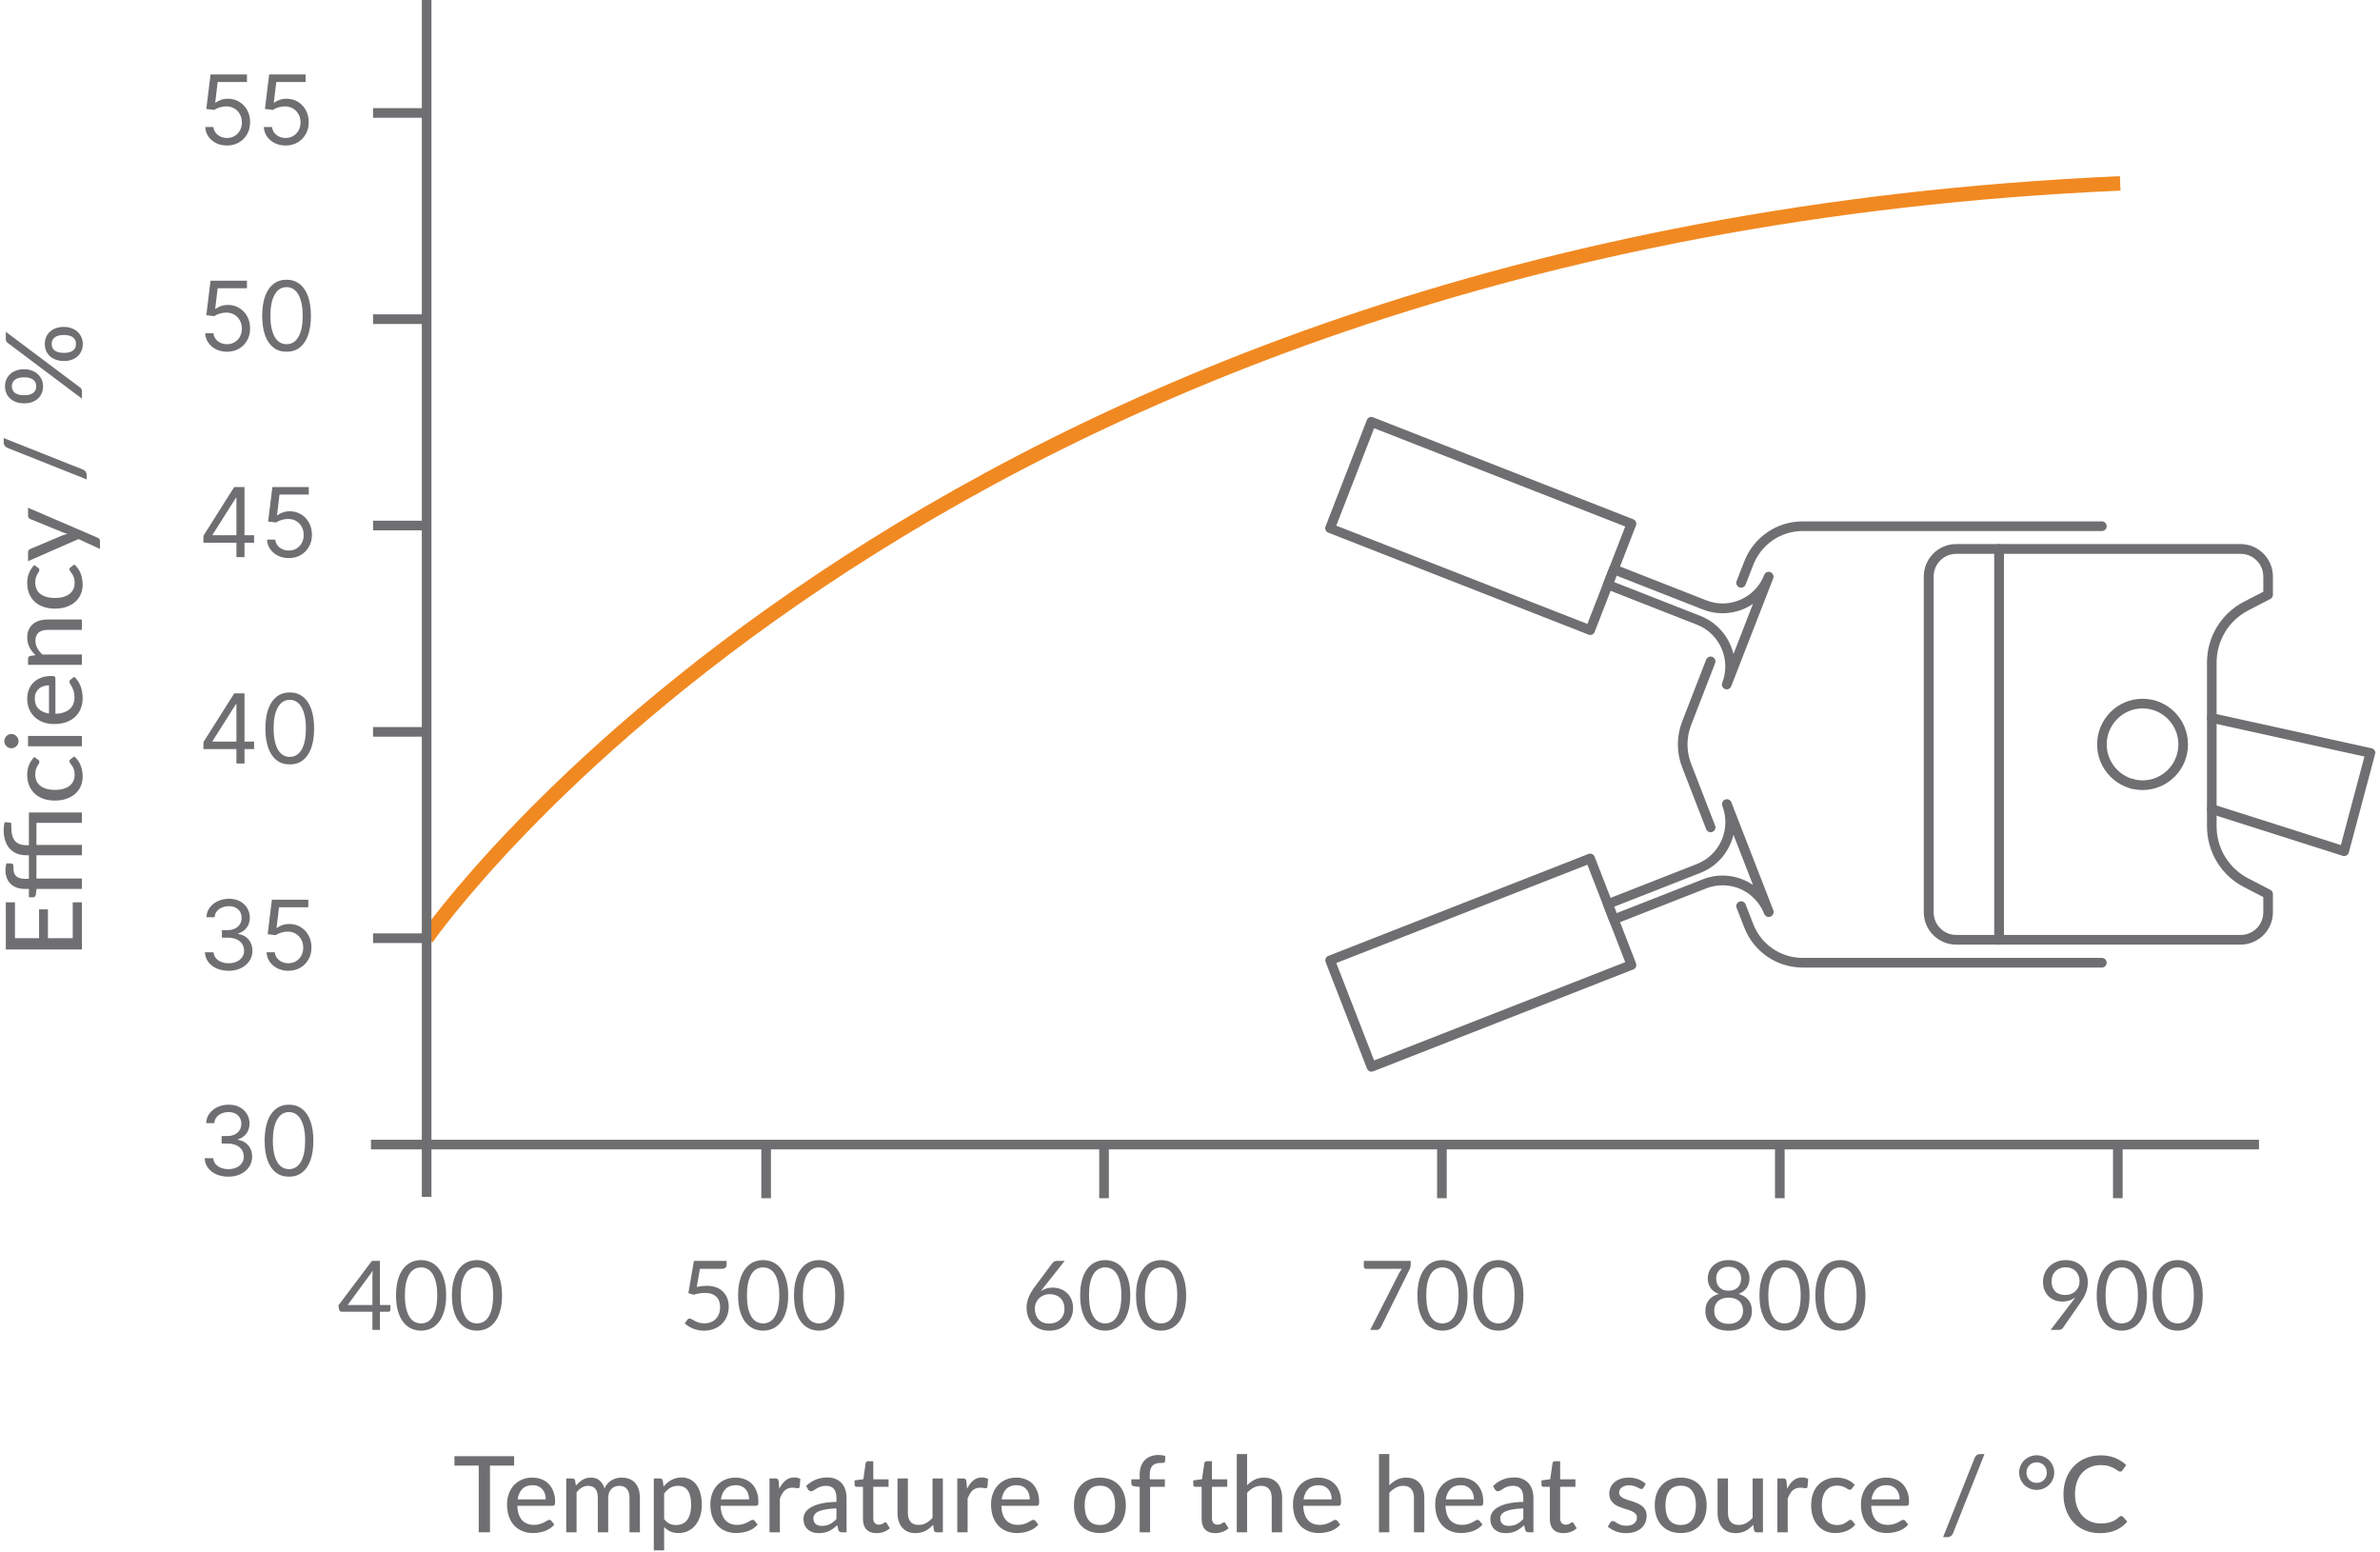 <svg width="494" height="322" viewBox="0 0 494 322" fill="none" xmlns="http://www.w3.org/2000/svg">
<path fill-rule="evenodd" clip-rule="evenodd" d="M89.785 195.561C89.785 195.561 89.784 195.561 88.551 194.708C87.317 193.854 87.318 193.853 87.319 193.851L87.324 193.845L87.339 193.822L87.399 193.738C87.451 193.664 87.528 193.556 87.629 193.414C87.833 193.131 88.136 192.714 88.542 192.171C89.352 191.087 90.569 189.501 92.204 187.483C95.474 183.447 100.418 177.681 107.132 170.733C120.56 156.839 141.07 138.216 169.436 119.255C226.178 81.327 314.322 42.066 440.01 36.564L440.141 39.561C315.047 45.037 227.429 84.099 171.104 121.749C142.936 140.577 122.587 159.057 109.289 172.818C102.64 179.698 97.754 185.398 94.535 189.371C92.925 191.358 91.733 192.912 90.945 193.967C90.551 194.494 90.258 194.896 90.066 195.165C89.969 195.299 89.898 195.4 89.851 195.466L89.799 195.54L89.785 195.561Z" fill="#F18922"/>
<path d="M87.551 238.531V248.38H89.551V238.531H158.022V248.666H160.022V238.531H228.156V248.666H230.156V238.531H298.289V248.666H300.289V238.531H368.423V248.666H370.423V238.531H438.583V248.666H440.583V238.531H468.879V236.531H89.551V0H87.551V22.441H77.432V24.441H87.551V65.238H77.432V67.238H87.551V108.061H77.432V110.061H87.551V150.884H77.432V152.884H87.551V193.708H77.432V195.708H87.551V236.531H77V238.531H87.551Z" fill="#6F6F72"/>
<path d="M77.3 270.83V264.92C77.3 264.747 77.307 264.557 77.32 264.35C77.333 264.143 77.353 263.933 77.38 263.72L72.16 270.83H77.3ZM81.03 270.83V271.85C81.03 271.957 80.997 272.047 80.93 272.12C80.87 272.193 80.773 272.23 80.64 272.23H78.86V276H77.3V272.23H70.94C70.807 272.23 70.69 272.193 70.59 272.12C70.497 272.04 70.437 271.943 70.41 271.83L70.23 270.92L77.2 261.67H78.86V270.83H81.03Z" fill="#6F6F72"/>
<path d="M92.602 268.84C92.602 270.093 92.465 271.18 92.192 272.1C91.925 273.013 91.558 273.77 91.092 274.37C90.625 274.97 90.072 275.417 89.432 275.71C88.798 276.003 88.118 276.15 87.392 276.15C86.658 276.15 85.975 276.003 85.342 275.71C84.715 275.417 84.168 274.97 83.702 274.37C83.235 273.77 82.868 273.013 82.602 272.1C82.335 271.18 82.202 270.093 82.202 268.84C82.202 267.587 82.335 266.5 82.602 265.58C82.868 264.66 83.235 263.9 83.702 263.3C84.168 262.693 84.715 262.243 85.342 261.95C85.975 261.657 86.658 261.51 87.392 261.51C88.118 261.51 88.798 261.657 89.432 261.95C90.072 262.243 90.625 262.693 91.092 263.3C91.558 263.9 91.925 264.66 92.192 265.58C92.465 266.5 92.602 267.587 92.602 268.84ZM90.752 268.84C90.752 267.747 90.658 266.83 90.472 266.09C90.292 265.343 90.045 264.743 89.732 264.29C89.425 263.837 89.068 263.513 88.662 263.32C88.255 263.12 87.832 263.02 87.392 263.02C86.952 263.02 86.528 263.12 86.122 263.32C85.715 263.513 85.358 263.837 85.052 264.29C84.745 264.743 84.498 265.343 84.312 266.09C84.132 266.83 84.042 267.747 84.042 268.84C84.042 269.933 84.132 270.85 84.312 271.59C84.498 272.33 84.745 272.927 85.052 273.38C85.358 273.833 85.715 274.16 86.122 274.36C86.528 274.553 86.952 274.65 87.392 274.65C87.832 274.65 88.255 274.553 88.662 274.36C89.068 274.16 89.425 273.833 89.732 273.38C90.045 272.927 90.292 272.33 90.472 271.59C90.658 270.85 90.752 269.933 90.752 268.84Z" fill="#6F6F72"/>
<path d="M104.203 268.84C104.203 270.093 104.066 271.18 103.793 272.1C103.527 273.013 103.16 273.77 102.693 274.37C102.226 274.97 101.673 275.417 101.033 275.71C100.4 276.003 99.72 276.15 98.993 276.15C98.26 276.15 97.576 276.003 96.943 275.71C96.317 275.417 95.77 274.97 95.303 274.37C94.837 273.77 94.47 273.013 94.203 272.1C93.936 271.18 93.803 270.093 93.803 268.84C93.803 267.587 93.936 266.5 94.203 265.58C94.47 264.66 94.837 263.9 95.303 263.3C95.77 262.693 96.317 262.243 96.943 261.95C97.576 261.657 98.26 261.51 98.993 261.51C99.72 261.51 100.4 261.657 101.033 261.95C101.673 262.243 102.226 262.693 102.693 263.3C103.16 263.9 103.527 264.66 103.793 265.58C104.066 266.5 104.203 267.587 104.203 268.84ZM102.353 268.84C102.353 267.747 102.26 266.83 102.073 266.09C101.893 265.343 101.646 264.743 101.333 264.29C101.026 263.837 100.67 263.513 100.263 263.32C99.856 263.12 99.433 263.02 98.993 263.02C98.553 263.02 98.13 263.12 97.723 263.32C97.317 263.513 96.96 263.837 96.653 264.29C96.347 264.743 96.1 265.343 95.913 266.09C95.733 266.83 95.643 267.747 95.643 268.84C95.643 269.933 95.733 270.85 95.913 271.59C96.1 272.33 96.347 272.927 96.653 273.38C96.96 273.833 97.317 274.16 97.723 274.36C98.13 274.553 98.553 274.65 98.993 274.65C99.433 274.65 99.856 274.553 100.263 274.36C100.67 274.16 101.026 273.833 101.333 273.38C101.646 272.927 101.893 272.33 102.073 271.59C102.26 270.85 102.353 269.933 102.353 268.84Z" fill="#6F6F72"/>
<path d="M15.097 187.252L17 187.263V197.053H1.204V187.263H3.107V194.699H8.112V188.715H9.949V194.699H15.097V187.252Z" fill="#6F6F72"/>
<path d="M17 184.477H7.584L7.441 185.643C7.404 185.812 7.346 185.951 7.265 186.061C7.177 186.164 7.052 186.215 6.891 186.215H6V184.477H5.164C4.526 184.477 3.958 184.386 3.459 184.202C2.96 184.019 2.539 183.759 2.194 183.421C1.842 183.077 1.578 182.662 1.402 182.178C1.219 181.694 1.127 181.152 1.127 180.55C1.127 180.059 1.2 179.593 1.347 179.153L2.436 179.208C2.524 179.216 2.594 179.245 2.645 179.296C2.689 179.348 2.722 179.417 2.744 179.505C2.766 179.586 2.781 179.689 2.788 179.813C2.788 179.931 2.788 180.059 2.788 180.198C2.788 180.528 2.828 180.829 2.909 181.1C2.99 181.372 3.125 181.603 3.316 181.793C3.507 181.984 3.76 182.131 4.075 182.233C4.383 182.336 4.768 182.387 5.23 182.387H6V177.492H5.461C4.779 177.492 4.152 177.386 3.58 177.173C3.001 176.953 2.502 176.627 2.084 176.194C1.666 175.762 1.343 175.219 1.116 174.566C0.881 173.914 0.764 173.151 0.764 172.278C0.764 172 0.782 171.71 0.819 171.409C0.856 171.101 0.911 170.841 0.984 170.628L2.106 170.705C2.253 170.72 2.33 170.812 2.337 170.98C2.344 171.149 2.348 171.38 2.348 171.673C2.348 172.341 2.414 172.913 2.546 173.389C2.678 173.859 2.876 174.244 3.14 174.544C3.404 174.845 3.738 175.065 4.141 175.204C4.537 175.344 4.999 175.413 5.527 175.413H6V168.615H17V170.76H7.562V175.347H17V177.492H7.562V182.321H17V184.477Z" fill="#6F6F72"/>
<path d="M7.914 157.671C7.995 157.737 8.061 157.803 8.112 157.869C8.156 157.927 8.178 158.015 8.178 158.133C8.178 158.25 8.134 158.375 8.046 158.507C7.951 158.631 7.852 158.793 7.749 158.991C7.639 159.181 7.54 159.416 7.452 159.695C7.357 159.966 7.309 160.303 7.309 160.707C7.309 161.235 7.404 161.7 7.595 162.104C7.786 162.507 8.057 162.844 8.409 163.116C8.761 163.38 9.19 163.581 9.696 163.721C10.202 163.86 10.77 163.93 11.401 163.93C12.054 163.93 12.637 163.856 13.15 163.71C13.656 163.563 14.085 163.354 14.437 163.083C14.782 162.811 15.046 162.481 15.229 162.093C15.405 161.704 15.493 161.271 15.493 160.795C15.493 160.333 15.438 159.951 15.328 159.651C15.211 159.35 15.086 159.101 14.954 158.903C14.822 158.705 14.701 158.54 14.591 158.408C14.474 158.276 14.415 158.14 14.415 158.001C14.415 157.825 14.481 157.689 14.613 157.594L15.405 156.978C15.72 157.234 15.988 157.524 16.208 157.847C16.428 158.162 16.608 158.499 16.747 158.859C16.886 159.218 16.989 159.596 17.055 159.992C17.121 160.38 17.154 160.776 17.154 161.18C17.154 161.876 17.026 162.529 16.769 163.138C16.512 163.739 16.138 164.263 15.647 164.711C15.156 165.151 14.554 165.499 13.843 165.756C13.124 166.012 12.31 166.141 11.401 166.141C10.572 166.141 9.806 166.027 9.102 165.8C8.398 165.565 7.793 165.224 7.287 164.777C6.774 164.322 6.374 163.765 6.088 163.105C5.795 162.445 5.648 161.689 5.648 160.839C5.648 160.039 5.776 159.335 6.033 158.727C6.29 158.118 6.653 157.575 7.122 157.099L7.914 157.671Z" fill="#6F6F72"/>
<path d="M5.824 152.731H17V154.876H5.824V152.731ZM2.37 152.324C2.568 152.324 2.759 152.365 2.942 152.445C3.118 152.526 3.276 152.636 3.415 152.775C3.547 152.907 3.653 153.065 3.734 153.248C3.807 153.432 3.844 153.622 3.844 153.82C3.844 154.018 3.807 154.205 3.734 154.381C3.653 154.557 3.547 154.715 3.415 154.854C3.276 154.986 3.118 155.093 2.942 155.173C2.759 155.247 2.568 155.283 2.37 155.283C2.165 155.283 1.974 155.247 1.798 155.173C1.615 155.093 1.457 154.986 1.325 154.854C1.186 154.715 1.079 154.557 1.006 154.381C0.925 154.205 0.885 154.018 0.885 153.82C0.885 153.622 0.925 153.432 1.006 153.248C1.079 153.065 1.186 152.907 1.325 152.775C1.457 152.636 1.615 152.526 1.798 152.445C1.974 152.365 2.165 152.324 2.37 152.324Z" fill="#6F6F72"/>
<path d="M10.169 142.223C9.744 142.223 9.351 142.285 8.992 142.41C8.633 142.527 8.321 142.703 8.057 142.938C7.793 143.173 7.588 143.458 7.441 143.796C7.294 144.133 7.221 144.522 7.221 144.962C7.221 145.864 7.481 146.575 8.002 147.096C8.523 147.609 9.245 147.936 10.169 148.075V142.223ZM15.405 140.452C15.713 140.716 15.981 141.02 16.208 141.365C16.428 141.709 16.608 142.076 16.747 142.465C16.886 142.854 16.989 143.257 17.055 143.675C17.121 144.085 17.154 144.492 17.154 144.896C17.154 145.666 17.026 146.381 16.769 147.041C16.505 147.693 16.124 148.262 15.625 148.746C15.119 149.222 14.496 149.596 13.755 149.868C13.007 150.132 12.149 150.264 11.181 150.264C10.404 150.264 9.681 150.143 9.014 149.901C8.339 149.659 7.753 149.314 7.254 148.867C6.755 148.412 6.363 147.858 6.077 147.206C5.791 146.553 5.648 145.82 5.648 145.006C5.648 144.324 5.762 143.697 5.989 143.125C6.209 142.545 6.532 142.047 6.957 141.629C7.382 141.211 7.907 140.884 8.53 140.65C9.153 140.408 9.865 140.287 10.664 140.287C10.994 140.287 11.218 140.323 11.335 140.397C11.445 140.47 11.5 140.606 11.5 140.804V148.13C12.167 148.108 12.75 148.012 13.249 147.844C13.74 147.675 14.151 147.444 14.481 147.151C14.811 146.85 15.057 146.494 15.218 146.084C15.379 145.673 15.46 145.215 15.46 144.709C15.46 144.232 15.405 143.821 15.295 143.477C15.185 143.125 15.068 142.824 14.943 142.575C14.811 142.318 14.69 142.105 14.58 141.937C14.47 141.761 14.415 141.607 14.415 141.475C14.415 141.299 14.481 141.163 14.613 141.068L15.405 140.452Z" fill="#6F6F72"/>
<path d="M7.375 135.968C7.118 135.726 6.884 135.473 6.671 135.209C6.458 134.945 6.279 134.667 6.132 134.373C5.978 134.073 5.861 133.754 5.78 133.416C5.692 133.072 5.648 132.705 5.648 132.316C5.648 131.7 5.751 131.161 5.956 130.699C6.161 130.23 6.451 129.838 6.825 129.522C7.192 129.207 7.635 128.969 8.156 128.807C8.677 128.646 9.252 128.565 9.883 128.565H17V130.721H9.883C9.084 130.721 8.464 130.905 8.024 131.271C7.577 131.638 7.353 132.199 7.353 132.954C7.353 133.504 7.485 134.021 7.749 134.505C8.006 134.982 8.358 135.426 8.805 135.836H17V137.981H5.824V136.694C5.824 136.394 5.967 136.207 6.253 136.133L7.375 135.968Z" fill="#6F6F72"/>
<path d="M7.914 117.839C7.995 117.905 8.061 117.971 8.112 118.037C8.156 118.095 8.178 118.183 8.178 118.301C8.178 118.418 8.134 118.543 8.046 118.675C7.951 118.799 7.852 118.961 7.749 119.159C7.639 119.349 7.54 119.584 7.452 119.863C7.357 120.134 7.309 120.471 7.309 120.875C7.309 121.403 7.404 121.868 7.595 122.272C7.786 122.675 8.057 123.012 8.409 123.284C8.761 123.548 9.19 123.749 9.696 123.889C10.202 124.028 10.77 124.098 11.401 124.098C12.054 124.098 12.637 124.024 13.15 123.878C13.656 123.731 14.085 123.522 14.437 123.251C14.782 122.979 15.046 122.649 15.229 122.261C15.405 121.872 15.493 121.439 15.493 120.963C15.493 120.501 15.438 120.119 15.328 119.819C15.211 119.518 15.086 119.269 14.954 119.071C14.822 118.873 14.701 118.708 14.591 118.576C14.474 118.444 14.415 118.308 14.415 118.169C14.415 117.993 14.481 117.857 14.613 117.762L15.405 117.146C15.72 117.402 15.988 117.692 16.208 118.015C16.428 118.33 16.608 118.667 16.747 119.027C16.886 119.386 16.989 119.764 17.055 120.16C17.121 120.548 17.154 120.944 17.154 121.348C17.154 122.044 17.026 122.697 16.769 123.306C16.512 123.907 16.138 124.431 15.647 124.879C15.156 125.319 14.554 125.667 13.843 125.924C13.124 126.18 12.31 126.309 11.401 126.309C10.572 126.309 9.806 126.195 9.102 125.968C8.398 125.733 7.793 125.392 7.287 124.945C6.774 124.49 6.374 123.933 6.088 123.273C5.795 122.613 5.648 121.857 5.648 121.007C5.648 120.207 5.776 119.503 6.033 118.895C6.29 118.286 6.653 117.743 7.122 117.267L7.914 117.839Z" fill="#6F6F72"/>
<path d="M5.824 105.375L20.245 111.579C20.406 111.645 20.531 111.733 20.619 111.843C20.707 111.953 20.751 112.115 20.751 112.327V113.922L16.296 111.876L5.824 116.463V114.593C5.824 114.41 5.868 114.267 5.956 114.164C6.044 114.062 6.143 113.988 6.253 113.944L12.963 111.106C13.132 111.048 13.304 110.993 13.48 110.941C13.649 110.883 13.817 110.835 13.986 110.798C13.81 110.747 13.638 110.692 13.469 110.633C13.293 110.575 13.121 110.512 12.952 110.446L6.253 107.707C6.128 107.656 6.026 107.575 5.945 107.465C5.864 107.355 5.824 107.231 5.824 107.091V105.375Z" fill="#6F6F72"/>
<path d="M17.176 97.432C17.455 97.534 17.66 97.696 17.792 97.916C17.931 98.136 18.001 98.363 18.001 98.598V99.5L1.545 92.944C1.296 92.841 1.105 92.695 0.973 92.504C0.834 92.306 0.764 92.079 0.764 91.822V90.909L17.176 97.432Z" fill="#6F6F72"/>
<path d="M5.021 76.631C5.637 76.631 6.187 76.73 6.671 76.928C7.155 77.118 7.566 77.375 7.903 77.698C8.233 78.02 8.49 78.398 8.673 78.831C8.849 79.256 8.937 79.703 8.937 80.173C8.937 80.679 8.849 81.148 8.673 81.581C8.49 82.006 8.233 82.376 7.903 82.692C7.566 83.007 7.155 83.256 6.671 83.44C6.187 83.616 5.637 83.704 5.021 83.704C4.39 83.704 3.829 83.616 3.338 83.44C2.847 83.256 2.432 83.007 2.095 82.692C1.75 82.376 1.49 82.006 1.314 81.581C1.131 81.148 1.039 80.679 1.039 80.173C1.039 79.667 1.131 79.201 1.314 78.776C1.49 78.343 1.75 77.969 2.095 77.654C2.432 77.331 2.847 77.082 3.338 76.906C3.829 76.722 4.39 76.631 5.021 76.631ZM5.021 78.303C4.552 78.303 4.156 78.354 3.833 78.457C3.503 78.552 3.239 78.684 3.041 78.853C2.836 79.021 2.689 79.219 2.601 79.447C2.506 79.674 2.458 79.916 2.458 80.173C2.458 80.429 2.506 80.671 2.601 80.899C2.689 81.126 2.836 81.324 3.041 81.493C3.239 81.654 3.503 81.782 3.833 81.878C4.156 81.973 4.552 82.021 5.021 82.021C5.476 82.021 5.864 81.973 6.187 81.878C6.502 81.782 6.759 81.654 6.957 81.493C7.155 81.324 7.298 81.126 7.386 80.899C7.474 80.671 7.518 80.429 7.518 80.173C7.518 79.916 7.474 79.674 7.386 79.447C7.298 79.219 7.155 79.021 6.957 78.853C6.759 78.684 6.502 78.552 6.187 78.457C5.864 78.354 5.476 78.303 5.021 78.303ZM1.556 71.131C1.461 71.05 1.38 70.958 1.314 70.856C1.241 70.746 1.204 70.595 1.204 70.405V68.854L16.659 80.448C16.762 80.528 16.846 80.624 16.912 80.734C16.971 80.844 17 80.976 17 81.13V82.725L1.556 71.131ZM13.271 67.842C13.887 67.842 14.437 67.941 14.921 68.139C15.405 68.329 15.816 68.586 16.153 68.909C16.483 69.231 16.74 69.609 16.923 70.042C17.099 70.467 17.187 70.914 17.187 71.384C17.187 71.89 17.099 72.359 16.923 72.792C16.74 73.217 16.483 73.587 16.153 73.903C15.816 74.218 15.405 74.467 14.921 74.651C14.437 74.827 13.887 74.915 13.271 74.915C12.64 74.915 12.079 74.827 11.588 74.651C11.097 74.467 10.682 74.218 10.345 73.903C10 73.587 9.74 73.217 9.564 72.792C9.388 72.359 9.3 71.89 9.3 71.384C9.3 70.878 9.388 70.412 9.564 69.987C9.74 69.554 10 69.18 10.345 68.865C10.682 68.542 11.097 68.293 11.588 68.117C12.079 67.933 12.64 67.842 13.271 67.842ZM13.271 69.514C12.802 69.514 12.406 69.565 12.083 69.668C11.76 69.763 11.5 69.895 11.302 70.064C11.097 70.232 10.95 70.43 10.862 70.658C10.767 70.885 10.719 71.127 10.719 71.384C10.719 71.648 10.767 71.893 10.862 72.121C10.95 72.341 11.097 72.535 11.302 72.704C11.5 72.865 11.76 72.993 12.083 73.089C12.406 73.184 12.802 73.232 13.271 73.232C13.733 73.232 14.122 73.184 14.437 73.089C14.752 72.993 15.009 72.865 15.207 72.704C15.405 72.535 15.548 72.341 15.636 72.121C15.724 71.893 15.768 71.648 15.768 71.384C15.768 71.127 15.724 70.885 15.636 70.658C15.548 70.43 15.405 70.232 15.207 70.064C15.009 69.895 14.752 69.763 14.437 69.668C14.122 69.565 13.733 69.514 13.271 69.514Z" fill="#6F6F72"/>
<path d="M106.716 304.162H101.7V318H99.368V304.162H94.33V302.204H106.716V304.162Z" fill="#6F6F72"/>
<path d="M113.287 311.169C113.287 310.744 113.225 310.351 113.1 309.992C112.983 309.633 112.807 309.321 112.572 309.057C112.337 308.793 112.051 308.588 111.714 308.441C111.377 308.294 110.988 308.221 110.548 308.221C109.646 308.221 108.935 308.481 108.414 309.002C107.901 309.523 107.574 310.245 107.435 311.169H113.287ZM115.058 316.405C114.794 316.713 114.49 316.981 114.145 317.208C113.8 317.428 113.434 317.608 113.045 317.747C112.656 317.886 112.253 317.989 111.835 318.055C111.424 318.121 111.017 318.154 110.614 318.154C109.844 318.154 109.129 318.026 108.469 317.769C107.816 317.505 107.248 317.124 106.764 316.625C106.287 316.119 105.913 315.496 105.642 314.755C105.378 314.007 105.246 313.149 105.246 312.181C105.246 311.404 105.367 310.681 105.609 310.014C105.851 309.339 106.196 308.753 106.643 308.254C107.098 307.755 107.651 307.363 108.304 307.077C108.957 306.791 109.69 306.648 110.504 306.648C111.186 306.648 111.813 306.762 112.385 306.989C112.964 307.209 113.463 307.532 113.881 307.957C114.299 308.382 114.625 308.907 114.86 309.53C115.102 310.153 115.223 310.865 115.223 311.664C115.223 311.994 115.186 312.218 115.113 312.335C115.04 312.445 114.904 312.5 114.706 312.5H107.38C107.402 313.167 107.497 313.75 107.666 314.249C107.835 314.74 108.066 315.151 108.359 315.481C108.66 315.811 109.015 316.057 109.426 316.218C109.837 316.379 110.295 316.46 110.801 316.46C111.278 316.46 111.688 316.405 112.033 316.295C112.385 316.185 112.686 316.068 112.935 315.943C113.192 315.811 113.404 315.69 113.573 315.58C113.749 315.47 113.903 315.415 114.035 315.415C114.211 315.415 114.347 315.481 114.442 315.613L115.058 316.405Z" fill="#6F6F72"/>
<path d="M117.529 318V306.824H118.816C119.116 306.824 119.303 306.967 119.377 307.253L119.531 308.32C119.941 307.829 120.396 307.429 120.895 307.121C121.401 306.806 121.991 306.648 122.666 306.648C123.406 306.648 124.008 306.853 124.47 307.264C124.932 307.667 125.269 308.217 125.482 308.914C125.643 308.518 125.852 308.177 126.109 307.891C126.365 307.605 126.651 307.37 126.967 307.187C127.282 307.004 127.616 306.868 127.968 306.78C128.327 306.692 128.69 306.648 129.057 306.648C129.651 306.648 130.179 306.743 130.641 306.934C131.11 307.117 131.506 307.389 131.829 307.748C132.151 308.107 132.397 308.551 132.566 309.079C132.734 309.607 132.819 310.208 132.819 310.883V318H130.663V310.883C130.663 310.047 130.479 309.416 130.113 308.991C129.753 308.566 129.225 308.353 128.529 308.353C128.221 308.353 127.927 308.408 127.649 308.518C127.37 308.621 127.124 308.778 126.912 308.991C126.706 309.204 126.541 309.468 126.417 309.783C126.299 310.098 126.241 310.465 126.241 310.883V318H124.085V310.883C124.085 310.018 123.912 309.38 123.568 308.969C123.223 308.558 122.717 308.353 122.05 308.353C121.588 308.353 121.159 308.474 120.763 308.716C120.367 308.958 120.004 309.288 119.674 309.706V318H117.529Z" fill="#6F6F72"/>
<path d="M137.849 315.25C138.201 315.712 138.579 316.035 138.982 316.218C139.393 316.401 139.851 316.493 140.357 316.493C141.34 316.493 142.099 316.141 142.634 315.437C143.177 314.726 143.448 313.692 143.448 312.335C143.448 311.624 143.386 311.019 143.261 310.52C143.144 310.014 142.968 309.603 142.733 309.288C142.506 308.965 142.224 308.731 141.886 308.584C141.549 308.43 141.168 308.353 140.742 308.353C140.119 308.353 139.576 308.492 139.114 308.771C138.66 309.05 138.238 309.446 137.849 309.959V315.25ZM137.739 308.496C137.974 308.217 138.223 307.964 138.487 307.737C138.759 307.502 139.048 307.304 139.356 307.143C139.664 306.974 139.991 306.846 140.335 306.758C140.687 306.663 141.061 306.615 141.457 306.615C142.095 306.615 142.671 306.74 143.184 306.989C143.705 307.238 144.149 307.605 144.515 308.089C144.882 308.573 145.164 309.171 145.362 309.882C145.568 310.593 145.67 311.411 145.67 312.335C145.67 313.164 145.557 313.934 145.329 314.645C145.109 315.349 144.79 315.961 144.372 316.482C143.962 317.003 143.456 317.413 142.854 317.714C142.26 318.007 141.589 318.154 140.841 318.154C140.174 318.154 139.602 318.044 139.125 317.824C138.649 317.604 138.223 317.296 137.849 316.9V321.751H135.704V306.824H136.991C137.292 306.824 137.479 306.967 137.552 307.253L137.739 308.496Z" fill="#6F6F72"/>
<path d="M155.482 311.169C155.482 310.744 155.42 310.351 155.295 309.992C155.178 309.633 155.002 309.321 154.767 309.057C154.533 308.793 154.247 308.588 153.909 308.441C153.572 308.294 153.183 308.221 152.743 308.221C151.841 308.221 151.13 308.481 150.609 309.002C150.096 309.523 149.77 310.245 149.63 311.169H155.482ZM157.253 316.405C156.989 316.713 156.685 316.981 156.34 317.208C155.996 317.428 155.629 317.608 155.24 317.747C154.852 317.886 154.448 317.989 154.03 318.055C153.62 318.121 153.213 318.154 152.809 318.154C152.039 318.154 151.324 318.026 150.664 317.769C150.012 317.505 149.443 317.124 148.959 316.625C148.483 316.119 148.109 315.496 147.837 314.755C147.573 314.007 147.441 313.149 147.441 312.181C147.441 311.404 147.562 310.681 147.804 310.014C148.046 309.339 148.391 308.753 148.838 308.254C149.293 307.755 149.847 307.363 150.499 307.077C151.152 306.791 151.885 306.648 152.699 306.648C153.381 306.648 154.008 306.762 154.58 306.989C155.16 307.209 155.658 307.532 156.076 307.957C156.494 308.382 156.821 308.907 157.055 309.53C157.297 310.153 157.418 310.865 157.418 311.664C157.418 311.994 157.382 312.218 157.308 312.335C157.235 312.445 157.099 312.5 156.901 312.5H149.575C149.597 313.167 149.693 313.75 149.861 314.249C150.03 314.74 150.261 315.151 150.554 315.481C150.855 315.811 151.211 316.057 151.621 316.218C152.032 316.379 152.49 316.46 152.996 316.46C153.473 316.46 153.884 316.405 154.228 316.295C154.58 316.185 154.881 316.068 155.13 315.943C155.387 315.811 155.6 315.69 155.768 315.58C155.944 315.47 156.098 315.415 156.23 315.415C156.406 315.415 156.542 315.481 156.637 315.613L157.253 316.405Z" fill="#6F6F72"/>
<path d="M161.748 308.969C162.107 308.236 162.54 307.66 163.046 307.242C163.552 306.824 164.161 306.615 164.872 306.615C165.114 306.615 165.341 306.644 165.554 306.703C165.774 306.754 165.965 306.835 166.126 306.945L165.983 308.562C165.932 308.76 165.811 308.859 165.62 308.859C165.517 308.859 165.363 308.841 165.158 308.804C164.952 308.76 164.732 308.738 164.498 308.738C164.153 308.738 163.849 308.789 163.585 308.892C163.321 308.987 163.083 309.134 162.87 309.332C162.665 309.523 162.481 309.761 162.32 310.047C162.159 310.326 162.008 310.645 161.869 311.004V318H159.724V306.824H160.956C161.191 306.824 161.348 306.868 161.429 306.956C161.517 307.037 161.579 307.183 161.616 307.396L161.748 308.969Z" fill="#6F6F72"/>
<path d="M173.615 313.039C172.742 313.068 172.001 313.138 171.393 313.248C170.784 313.351 170.289 313.49 169.908 313.666C169.526 313.842 169.251 314.051 169.083 314.293C168.914 314.528 168.83 314.792 168.83 315.085C168.83 315.364 168.874 315.606 168.962 315.811C169.057 316.009 169.182 316.174 169.336 316.306C169.497 316.431 169.684 316.522 169.897 316.581C170.109 316.64 170.34 316.669 170.59 316.669C170.92 316.669 171.22 316.636 171.492 316.57C171.77 316.504 172.031 316.412 172.273 316.295C172.515 316.17 172.746 316.02 172.966 315.844C173.186 315.668 173.402 315.466 173.615 315.239V313.039ZM167.323 308.386C167.946 307.792 168.621 307.348 169.347 307.055C170.08 306.762 170.883 306.615 171.756 306.615C172.394 306.615 172.958 306.721 173.45 306.934C173.941 307.139 174.355 307.429 174.693 307.803C175.03 308.177 175.283 308.624 175.452 309.145C175.628 309.666 175.716 310.241 175.716 310.872V318H174.759C174.546 318 174.385 317.967 174.275 317.901C174.165 317.828 174.077 317.696 174.011 317.505L173.78 316.526C173.494 316.79 173.211 317.025 172.933 317.23C172.654 317.428 172.361 317.6 172.053 317.747C171.752 317.886 171.429 317.993 171.085 318.066C170.74 318.139 170.359 318.176 169.941 318.176C169.501 318.176 169.086 318.117 168.698 318C168.316 317.875 167.983 317.688 167.697 317.439C167.411 317.19 167.183 316.878 167.015 316.504C166.853 316.13 166.773 315.694 166.773 315.195C166.773 314.755 166.89 314.333 167.125 313.93C167.367 313.519 167.755 313.153 168.291 312.83C168.833 312.507 169.537 312.243 170.403 312.038C171.275 311.833 172.346 311.715 173.615 311.686V310.872C173.615 310.029 173.435 309.398 173.076 308.98C172.716 308.562 172.188 308.353 171.492 308.353C171.022 308.353 170.626 308.412 170.304 308.529C169.988 308.646 169.713 308.778 169.479 308.925C169.251 309.064 169.05 309.193 168.874 309.31C168.705 309.427 168.529 309.486 168.346 309.486C168.199 309.486 168.071 309.446 167.961 309.365C167.858 309.284 167.774 309.189 167.708 309.079L167.323 308.386Z" fill="#6F6F72"/>
<path d="M181.935 318.176C181.033 318.176 180.336 317.923 179.845 317.417C179.361 316.911 179.119 316.189 179.119 315.25V308.562H177.821C177.696 308.562 177.59 308.525 177.502 308.452C177.421 308.371 177.381 308.254 177.381 308.1V307.231L179.196 306.978L179.68 303.645C179.709 303.52 179.764 303.425 179.845 303.359C179.933 303.286 180.043 303.249 180.175 303.249H181.264V307H184.432V308.562H181.264V315.107C181.264 315.547 181.37 315.877 181.583 316.097C181.803 316.31 182.081 316.416 182.419 316.416C182.617 316.416 182.785 316.39 182.925 316.339C183.071 316.288 183.196 316.233 183.299 316.174C183.401 316.108 183.489 316.049 183.563 315.998C183.636 315.947 183.702 315.921 183.761 315.921C183.834 315.921 183.889 315.939 183.926 315.976C183.97 316.005 184.014 316.057 184.058 316.13L184.696 317.164C184.344 317.487 183.926 317.736 183.442 317.912C182.958 318.088 182.455 318.176 181.935 318.176Z" fill="#6F6F72"/>
<path d="M195.702 306.824V318H194.415C194.122 318 193.931 317.857 193.843 317.571L193.689 316.449C193.447 316.706 193.194 316.94 192.93 317.153C192.666 317.366 192.384 317.549 192.083 317.703C191.783 317.85 191.464 317.963 191.126 318.044C190.789 318.132 190.426 318.176 190.037 318.176C189.421 318.176 188.879 318.073 188.409 317.868C187.947 317.663 187.559 317.377 187.243 317.01C186.928 316.636 186.69 316.189 186.528 315.668C186.367 315.147 186.286 314.572 186.286 313.941V306.824H188.442V313.941C188.442 314.74 188.626 315.364 188.992 315.811C189.359 316.251 189.92 316.471 190.675 316.471C191.225 316.471 191.739 316.343 192.215 316.086C192.692 315.822 193.139 315.463 193.557 315.008V306.824H195.702Z" fill="#6F6F72"/>
<path d="M200.72 308.969C201.08 308.236 201.512 307.66 202.018 307.242C202.524 306.824 203.133 306.615 203.844 306.615C204.087 306.615 204.314 306.644 204.526 306.703C204.746 306.754 204.937 306.835 205.098 306.945L204.955 308.562C204.904 308.76 204.783 308.859 204.592 308.859C204.49 308.859 204.336 308.841 204.13 308.804C203.925 308.76 203.705 308.738 203.47 308.738C203.126 308.738 202.822 308.789 202.557 308.892C202.293 308.987 202.055 309.134 201.842 309.332C201.637 309.523 201.454 309.761 201.292 310.047C201.131 310.326 200.981 310.645 200.841 311.004V318H198.696V306.824H199.928C200.163 306.824 200.321 306.868 200.401 306.956C200.489 307.037 200.552 307.183 200.588 307.396L200.72 308.969Z" fill="#6F6F72"/>
<path d="M213.748 311.169C213.748 310.744 213.686 310.351 213.561 309.992C213.444 309.633 213.268 309.321 213.033 309.057C212.798 308.793 212.512 308.588 212.175 308.441C211.838 308.294 211.449 308.221 211.009 308.221C210.107 308.221 209.396 308.481 208.875 309.002C208.362 309.523 208.035 310.245 207.896 311.169H213.748ZM215.519 316.405C215.255 316.713 214.951 316.981 214.606 317.208C214.261 317.428 213.895 317.608 213.506 317.747C213.117 317.886 212.714 317.989 212.296 318.055C211.885 318.121 211.478 318.154 211.075 318.154C210.305 318.154 209.59 318.026 208.93 317.769C208.277 317.505 207.709 317.124 207.225 316.625C206.748 316.119 206.374 315.496 206.103 314.755C205.839 314.007 205.707 313.149 205.707 312.181C205.707 311.404 205.828 310.681 206.07 310.014C206.312 309.339 206.657 308.753 207.104 308.254C207.559 307.755 208.112 307.363 208.765 307.077C209.418 306.791 210.151 306.648 210.965 306.648C211.647 306.648 212.274 306.762 212.846 306.989C213.425 307.209 213.924 307.532 214.342 307.957C214.76 308.382 215.086 308.907 215.321 309.53C215.563 310.153 215.684 310.865 215.684 311.664C215.684 311.994 215.647 312.218 215.574 312.335C215.501 312.445 215.365 312.5 215.167 312.5H207.841C207.863 313.167 207.958 313.75 208.127 314.249C208.296 314.74 208.527 315.151 208.82 315.481C209.121 315.811 209.476 316.057 209.887 316.218C210.298 316.379 210.756 316.46 211.262 316.46C211.739 316.46 212.149 316.405 212.494 316.295C212.846 316.185 213.147 316.068 213.396 315.943C213.653 315.811 213.865 315.69 214.034 315.58C214.21 315.47 214.364 315.415 214.496 315.415C214.672 315.415 214.808 315.481 214.903 315.613L215.519 316.405Z" fill="#6F6F72"/>
<path d="M228.317 306.648C229.138 306.648 229.879 306.784 230.539 307.055C231.206 307.319 231.771 307.704 232.233 308.21C232.702 308.709 233.062 309.314 233.311 310.025C233.56 310.729 233.685 311.521 233.685 312.401C233.685 313.281 233.56 314.077 233.311 314.788C233.062 315.499 232.702 316.104 232.233 316.603C231.771 317.102 231.206 317.487 230.539 317.758C229.879 318.022 229.138 318.154 228.317 318.154C227.488 318.154 226.74 318.022 226.073 317.758C225.413 317.487 224.848 317.102 224.379 316.603C223.91 316.104 223.547 315.499 223.29 314.788C223.041 314.077 222.916 313.281 222.916 312.401C222.916 311.521 223.041 310.729 223.29 310.025C223.547 309.314 223.91 308.709 224.379 308.21C224.848 307.704 225.413 307.319 226.073 307.055C226.74 306.784 227.488 306.648 228.317 306.648ZM228.317 316.482C229.373 316.482 230.161 316.126 230.682 315.415C231.203 314.704 231.463 313.703 231.463 312.412C231.463 311.121 231.203 310.12 230.682 309.409C230.161 308.69 229.373 308.331 228.317 308.331C227.246 308.331 226.447 308.69 225.919 309.409C225.398 310.12 225.138 311.121 225.138 312.412C225.138 313.703 225.398 314.704 225.919 315.415C226.447 316.126 227.246 316.482 228.317 316.482Z" fill="#6F6F72"/>
<path d="M236.558 318V308.584L235.392 308.441C235.224 308.404 235.084 308.346 234.974 308.265C234.872 308.177 234.82 308.052 234.82 307.891V307H236.558V305.988C236.558 305.35 236.65 304.782 236.833 304.283C237.017 303.784 237.277 303.363 237.614 303.018C237.959 302.666 238.37 302.402 238.846 302.226C239.33 302.043 239.873 301.951 240.474 301.951C240.98 301.951 241.446 302.024 241.871 302.171L241.827 303.249C241.82 303.344 241.791 303.418 241.739 303.469C241.688 303.513 241.618 303.546 241.53 303.568C241.45 303.59 241.347 303.605 241.222 303.612C241.105 303.612 240.977 303.612 240.837 303.612C240.507 303.612 240.207 303.652 239.935 303.733C239.664 303.814 239.433 303.949 239.242 304.14C239.052 304.331 238.905 304.584 238.802 304.899C238.7 305.207 238.648 305.592 238.648 306.054V307H241.783V308.562H238.714V318H236.558Z" fill="#6F6F72"/>
<path d="M252.232 318.176C251.33 318.176 250.633 317.923 250.142 317.417C249.658 316.911 249.416 316.189 249.416 315.25V308.562H248.118C247.993 308.562 247.887 308.525 247.799 308.452C247.718 308.371 247.678 308.254 247.678 308.1V307.231L249.493 306.978L249.977 303.645C250.006 303.52 250.061 303.425 250.142 303.359C250.23 303.286 250.34 303.249 250.472 303.249H251.561V307H254.729V308.562H251.561V315.107C251.561 315.547 251.667 315.877 251.88 316.097C252.1 316.31 252.378 316.416 252.716 316.416C252.914 316.416 253.082 316.39 253.222 316.339C253.368 316.288 253.493 316.233 253.596 316.174C253.698 316.108 253.786 316.049 253.86 315.998C253.933 315.947 253.999 315.921 254.058 315.921C254.131 315.921 254.186 315.939 254.223 315.976C254.267 316.005 254.311 316.057 254.355 316.13L254.993 317.164C254.641 317.487 254.223 317.736 253.739 317.912C253.255 318.088 252.752 318.176 252.232 318.176Z" fill="#6F6F72"/>
<path d="M258.849 308.243C259.319 307.766 259.836 307.381 260.4 307.088C260.972 306.795 261.629 306.648 262.369 306.648C262.985 306.648 263.524 306.751 263.986 306.956C264.456 307.161 264.848 307.451 265.163 307.825C265.479 308.192 265.717 308.635 265.878 309.156C266.04 309.677 266.12 310.252 266.12 310.883V318H263.964V310.883C263.964 310.084 263.781 309.464 263.414 309.024C263.048 308.577 262.487 308.353 261.731 308.353C261.181 308.353 260.664 308.485 260.18 308.749C259.704 309.006 259.26 309.358 258.849 309.805V318H256.704V301.764H258.849V308.243Z" fill="#6F6F72"/>
<path d="M276.418 311.169C276.418 310.744 276.356 310.351 276.231 309.992C276.114 309.633 275.938 309.321 275.703 309.057C275.468 308.793 275.182 308.588 274.845 308.441C274.508 308.294 274.119 308.221 273.679 308.221C272.777 308.221 272.066 308.481 271.545 309.002C271.032 309.523 270.705 310.245 270.566 311.169H276.418ZM278.189 316.405C277.925 316.713 277.621 316.981 277.276 317.208C276.931 317.428 276.565 317.608 276.176 317.747C275.787 317.886 275.384 317.989 274.966 318.055C274.555 318.121 274.148 318.154 273.745 318.154C272.975 318.154 272.26 318.026 271.6 317.769C270.947 317.505 270.379 317.124 269.895 316.625C269.418 316.119 269.044 315.496 268.773 314.755C268.509 314.007 268.377 313.149 268.377 312.181C268.377 311.404 268.498 310.681 268.74 310.014C268.982 309.339 269.327 308.753 269.774 308.254C270.229 307.755 270.782 307.363 271.435 307.077C272.088 306.791 272.821 306.648 273.635 306.648C274.317 306.648 274.944 306.762 275.516 306.989C276.095 307.209 276.594 307.532 277.012 307.957C277.43 308.382 277.756 308.907 277.991 309.53C278.233 310.153 278.354 310.865 278.354 311.664C278.354 311.994 278.317 312.218 278.244 312.335C278.171 312.445 278.035 312.5 277.837 312.5H270.511C270.533 313.167 270.628 313.75 270.797 314.249C270.966 314.74 271.197 315.151 271.49 315.481C271.79 315.811 272.146 316.057 272.557 316.218C272.968 316.379 273.426 316.46 273.932 316.46C274.409 316.46 274.819 316.405 275.164 316.295C275.516 316.185 275.817 316.068 276.066 315.943C276.323 315.811 276.535 315.69 276.704 315.58C276.88 315.47 277.034 315.415 277.166 315.415C277.342 315.415 277.478 315.481 277.573 315.613L278.189 316.405Z" fill="#6F6F72"/>
<path d="M288.369 308.243C288.838 307.766 289.355 307.381 289.92 307.088C290.492 306.795 291.148 306.648 291.889 306.648C292.505 306.648 293.044 306.751 293.506 306.956C293.975 307.161 294.367 307.451 294.683 307.825C294.998 308.192 295.236 308.635 295.398 309.156C295.559 309.677 295.64 310.252 295.64 310.883V318H293.484V310.883C293.484 310.084 293.301 309.464 292.934 309.024C292.567 308.577 292.006 308.353 291.251 308.353C290.701 308.353 290.184 308.485 289.7 308.749C289.223 309.006 288.78 309.358 288.369 309.805V318H286.224V301.764H288.369V308.243Z" fill="#6F6F72"/>
<path d="M305.937 311.169C305.937 310.744 305.875 310.351 305.75 309.992C305.633 309.633 305.457 309.321 305.222 309.057C304.988 308.793 304.702 308.588 304.364 308.441C304.027 308.294 303.638 308.221 303.198 308.221C302.296 308.221 301.585 308.481 301.064 309.002C300.551 309.523 300.225 310.245 300.085 311.169H305.937ZM307.708 316.405C307.444 316.713 307.14 316.981 306.795 317.208C306.451 317.428 306.084 317.608 305.695 317.747C305.307 317.886 304.903 317.989 304.485 318.055C304.075 318.121 303.668 318.154 303.264 318.154C302.494 318.154 301.779 318.026 301.119 317.769C300.467 317.505 299.898 317.124 299.414 316.625C298.938 316.119 298.564 315.496 298.292 314.755C298.028 314.007 297.896 313.149 297.896 312.181C297.896 311.404 298.017 310.681 298.259 310.014C298.501 309.339 298.846 308.753 299.293 308.254C299.748 307.755 300.302 307.363 300.954 307.077C301.607 306.791 302.34 306.648 303.154 306.648C303.836 306.648 304.463 306.762 305.035 306.989C305.615 307.209 306.113 307.532 306.531 307.957C306.949 308.382 307.276 308.907 307.51 309.53C307.752 310.153 307.873 310.865 307.873 311.664C307.873 311.994 307.837 312.218 307.763 312.335C307.69 312.445 307.554 312.5 307.356 312.5H300.03C300.052 313.167 300.148 313.75 300.316 314.249C300.485 314.74 300.716 315.151 301.009 315.481C301.31 315.811 301.666 316.057 302.076 316.218C302.487 316.379 302.945 316.46 303.451 316.46C303.928 316.46 304.339 316.405 304.683 316.295C305.035 316.185 305.336 316.068 305.585 315.943C305.842 315.811 306.055 315.69 306.223 315.58C306.399 315.47 306.553 315.415 306.685 315.415C306.861 315.415 306.997 315.481 307.092 315.613L307.708 316.405Z" fill="#6F6F72"/>
<path d="M316.185 313.039C315.312 313.068 314.572 313.138 313.963 313.248C313.354 313.351 312.859 313.49 312.478 313.666C312.097 313.842 311.822 314.051 311.653 314.293C311.484 314.528 311.4 314.792 311.4 315.085C311.4 315.364 311.444 315.606 311.532 315.811C311.627 316.009 311.752 316.174 311.906 316.306C312.067 316.431 312.254 316.522 312.467 316.581C312.68 316.64 312.911 316.669 313.16 316.669C313.49 316.669 313.791 316.636 314.062 316.57C314.341 316.504 314.601 316.412 314.843 316.295C315.085 316.17 315.316 316.02 315.536 315.844C315.756 315.668 315.972 315.466 316.185 315.239V313.039ZM309.893 308.386C310.516 307.792 311.191 307.348 311.917 307.055C312.65 306.762 313.453 306.615 314.326 306.615C314.964 306.615 315.529 306.721 316.02 306.934C316.511 307.139 316.926 307.429 317.263 307.803C317.6 308.177 317.853 308.624 318.022 309.145C318.198 309.666 318.286 310.241 318.286 310.872V318H317.329C317.116 318 316.955 317.967 316.845 317.901C316.735 317.828 316.647 317.696 316.581 317.505L316.35 316.526C316.064 316.79 315.782 317.025 315.503 317.23C315.224 317.428 314.931 317.6 314.623 317.747C314.322 317.886 314 317.993 313.655 318.066C313.31 318.139 312.929 318.176 312.511 318.176C312.071 318.176 311.657 318.117 311.268 318C310.887 317.875 310.553 317.688 310.267 317.439C309.981 317.19 309.754 316.878 309.585 316.504C309.424 316.13 309.343 315.694 309.343 315.195C309.343 314.755 309.46 314.333 309.695 313.93C309.937 313.519 310.326 313.153 310.861 312.83C311.404 312.507 312.108 312.243 312.973 312.038C313.846 311.833 314.916 311.715 316.185 311.686V310.872C316.185 310.029 316.005 309.398 315.646 308.98C315.287 308.562 314.759 308.353 314.062 308.353C313.593 308.353 313.197 308.412 312.874 308.529C312.559 308.646 312.284 308.778 312.049 308.925C311.822 309.064 311.62 309.193 311.444 309.31C311.275 309.427 311.099 309.486 310.916 309.486C310.769 309.486 310.641 309.446 310.531 309.365C310.428 309.284 310.344 309.189 310.278 309.079L309.893 308.386Z" fill="#6F6F72"/>
<path d="M324.505 318.176C323.603 318.176 322.906 317.923 322.415 317.417C321.931 316.911 321.689 316.189 321.689 315.25V308.562H320.391C320.266 308.562 320.16 308.525 320.072 308.452C319.991 308.371 319.951 308.254 319.951 308.1V307.231L321.766 306.978L322.25 303.645C322.279 303.52 322.334 303.425 322.415 303.359C322.503 303.286 322.613 303.249 322.745 303.249H323.834V307H327.002V308.562H323.834V315.107C323.834 315.547 323.94 315.877 324.153 316.097C324.373 316.31 324.652 316.416 324.989 316.416C325.187 316.416 325.356 316.39 325.495 316.339C325.642 316.288 325.766 316.233 325.869 316.174C325.972 316.108 326.06 316.049 326.133 315.998C326.206 315.947 326.272 315.921 326.331 315.921C326.404 315.921 326.459 315.939 326.496 315.976C326.54 316.005 326.584 316.057 326.628 316.13L327.266 317.164C326.914 317.487 326.496 317.736 326.012 317.912C325.528 318.088 325.026 318.176 324.505 318.176Z" fill="#6F6F72"/>
<path d="M341.131 308.749C341.073 308.844 341.01 308.914 340.944 308.958C340.878 308.995 340.794 309.013 340.691 309.013C340.574 309.013 340.442 308.973 340.295 308.892C340.156 308.811 339.984 308.723 339.778 308.628C339.58 308.533 339.346 308.445 339.074 308.364C338.803 308.283 338.48 308.243 338.106 308.243C337.798 308.243 337.516 308.283 337.259 308.364C337.01 308.437 336.797 308.544 336.621 308.683C336.445 308.815 336.31 308.976 336.214 309.167C336.119 309.35 336.071 309.548 336.071 309.761C336.071 310.04 336.152 310.271 336.313 310.454C336.482 310.637 336.698 310.795 336.962 310.927C337.234 311.059 337.538 311.18 337.875 311.29C338.22 311.393 338.568 311.503 338.92 311.62C339.28 311.737 339.628 311.873 339.965 312.027C340.31 312.174 340.614 312.361 340.878 312.588C341.15 312.808 341.366 313.076 341.527 313.391C341.696 313.706 341.78 314.091 341.78 314.546C341.78 315.067 341.685 315.551 341.494 315.998C341.311 316.438 341.036 316.819 340.669 317.142C340.31 317.465 339.863 317.718 339.327 317.901C338.792 318.084 338.18 318.176 337.49 318.176C336.72 318.176 336.009 318.048 335.356 317.791C334.704 317.534 334.157 317.208 333.717 316.812L334.223 315.987C334.282 315.884 334.355 315.807 334.443 315.756C334.531 315.697 334.649 315.668 334.795 315.668C334.935 315.668 335.078 315.719 335.224 315.822C335.371 315.925 335.547 316.038 335.752 316.163C335.958 316.28 336.207 316.39 336.5 316.493C336.794 316.588 337.16 316.636 337.6 316.636C337.967 316.636 338.286 316.592 338.557 316.504C338.829 316.409 339.052 316.284 339.228 316.13C339.412 315.969 339.547 315.785 339.635 315.58C339.723 315.375 339.767 315.158 339.767 314.931C339.767 314.638 339.683 314.396 339.514 314.205C339.353 314.007 339.137 313.838 338.865 313.699C338.601 313.56 338.297 313.439 337.952 313.336C337.608 313.233 337.256 313.123 336.896 313.006C336.537 312.889 336.185 312.753 335.84 312.599C335.496 312.445 335.188 312.251 334.916 312.016C334.652 311.781 334.436 311.495 334.267 311.158C334.106 310.821 334.025 310.41 334.025 309.926C334.025 309.493 334.113 309.079 334.289 308.683C334.473 308.287 334.733 307.939 335.07 307.638C335.415 307.337 335.837 307.099 336.335 306.923C336.841 306.74 337.417 306.648 338.062 306.648C338.803 306.648 339.47 306.765 340.064 307C340.666 307.235 341.179 307.557 341.604 307.968L341.131 308.749Z" fill="#6F6F72"/>
<path d="M348.866 306.648C349.687 306.648 350.428 306.784 351.088 307.055C351.755 307.319 352.32 307.704 352.782 308.21C353.251 308.709 353.61 309.314 353.86 310.025C354.109 310.729 354.234 311.521 354.234 312.401C354.234 313.281 354.109 314.077 353.86 314.788C353.61 315.499 353.251 316.104 352.782 316.603C352.32 317.102 351.755 317.487 351.088 317.758C350.428 318.022 349.687 318.154 348.866 318.154C348.037 318.154 347.289 318.022 346.622 317.758C345.962 317.487 345.397 317.102 344.928 316.603C344.458 316.104 344.095 315.499 343.839 314.788C343.589 314.077 343.465 313.281 343.465 312.401C343.465 311.521 343.589 310.729 343.839 310.025C344.095 309.314 344.458 308.709 344.928 308.21C345.397 307.704 345.962 307.319 346.622 307.055C347.289 306.784 348.037 306.648 348.866 306.648ZM348.866 316.482C349.922 316.482 350.71 316.126 351.231 315.415C351.751 314.704 352.012 313.703 352.012 312.412C352.012 311.121 351.751 310.12 351.231 309.409C350.71 308.69 349.922 308.331 348.866 308.331C347.795 308.331 346.996 308.69 346.468 309.409C345.947 310.12 345.687 311.121 345.687 312.412C345.687 313.703 345.947 314.704 346.468 315.415C346.996 316.126 347.795 316.482 348.866 316.482Z" fill="#6F6F72"/>
<path d="M365.923 306.824V318H364.636C364.343 318 364.152 317.857 364.064 317.571L363.91 316.449C363.668 316.706 363.415 316.94 363.151 317.153C362.887 317.366 362.605 317.549 362.304 317.703C362.003 317.85 361.684 317.963 361.347 318.044C361.01 318.132 360.647 318.176 360.258 318.176C359.642 318.176 359.099 318.073 358.63 317.868C358.168 317.663 357.779 317.377 357.464 317.01C357.149 316.636 356.91 316.189 356.749 315.668C356.588 315.147 356.507 314.572 356.507 313.941V306.824H358.663V313.941C358.663 314.74 358.846 315.364 359.213 315.811C359.58 316.251 360.141 316.471 360.896 316.471C361.446 316.471 361.959 316.343 362.436 316.086C362.913 315.822 363.36 315.463 363.778 315.008V306.824H365.923Z" fill="#6F6F72"/>
<path d="M370.941 308.969C371.301 308.236 371.733 307.66 372.239 307.242C372.745 306.824 373.354 306.615 374.065 306.615C374.307 306.615 374.535 306.644 374.747 306.703C374.967 306.754 375.158 306.835 375.319 306.945L375.176 308.562C375.125 308.76 375.004 308.859 374.813 308.859C374.711 308.859 374.557 308.841 374.351 308.804C374.146 308.76 373.926 308.738 373.691 308.738C373.347 308.738 373.042 308.789 372.778 308.892C372.514 308.987 372.276 309.134 372.063 309.332C371.858 309.523 371.675 309.761 371.513 310.047C371.352 310.326 371.202 310.645 371.062 311.004V318H368.917V306.824H370.149C370.384 306.824 370.542 306.868 370.622 306.956C370.71 307.037 370.773 307.183 370.809 307.396L370.941 308.969Z" fill="#6F6F72"/>
<path d="M384.398 308.914C384.332 308.995 384.266 309.061 384.2 309.112C384.141 309.156 384.053 309.178 383.936 309.178C383.818 309.178 383.694 309.134 383.562 309.046C383.437 308.951 383.276 308.852 383.078 308.749C382.887 308.639 382.652 308.54 382.374 308.452C382.102 308.357 381.765 308.309 381.362 308.309C380.834 308.309 380.368 308.404 379.965 308.595C379.561 308.786 379.224 309.057 378.953 309.409C378.689 309.761 378.487 310.19 378.348 310.696C378.208 311.202 378.139 311.77 378.139 312.401C378.139 313.054 378.212 313.637 378.359 314.15C378.505 314.656 378.714 315.085 378.986 315.437C379.257 315.782 379.587 316.046 379.976 316.229C380.364 316.405 380.797 316.493 381.274 316.493C381.736 316.493 382.117 316.438 382.418 316.328C382.718 316.211 382.968 316.086 383.166 315.954C383.364 315.822 383.529 315.701 383.661 315.591C383.793 315.474 383.928 315.415 384.068 315.415C384.244 315.415 384.379 315.481 384.475 315.613L385.091 316.405C384.834 316.72 384.544 316.988 384.222 317.208C383.906 317.428 383.569 317.608 383.21 317.747C382.85 317.886 382.473 317.989 382.077 318.055C381.688 318.121 381.292 318.154 380.889 318.154C380.192 318.154 379.539 318.026 378.931 317.769C378.329 317.512 377.805 317.138 377.358 316.647C376.918 316.156 376.569 315.554 376.313 314.843C376.056 314.124 375.928 313.31 375.928 312.401C375.928 311.572 376.041 310.806 376.269 310.102C376.503 309.398 376.844 308.793 377.292 308.287C377.746 307.774 378.304 307.374 378.964 307.088C379.624 306.795 380.379 306.648 381.23 306.648C382.029 306.648 382.733 306.776 383.342 307.033C383.95 307.29 384.493 307.653 384.97 308.122L384.398 308.914Z" fill="#6F6F72"/>
<path d="M394.303 311.169C394.303 310.744 394.24 310.351 394.116 309.992C393.998 309.633 393.822 309.321 393.588 309.057C393.353 308.793 393.067 308.588 392.73 308.441C392.392 308.294 392.004 308.221 391.564 308.221C390.662 308.221 389.95 308.481 389.43 309.002C388.916 309.523 388.59 310.245 388.451 311.169H394.303ZM396.074 316.405C395.81 316.713 395.505 316.981 395.161 317.208C394.816 317.428 394.449 317.608 394.061 317.747C393.672 317.886 393.269 317.989 392.851 318.055C392.44 318.121 392.033 318.154 391.63 318.154C390.86 318.154 390.145 318.026 389.485 317.769C388.832 317.505 388.264 317.124 387.78 316.625C387.303 316.119 386.929 315.496 386.658 314.755C386.394 314.007 386.262 313.149 386.262 312.181C386.262 311.404 386.383 310.681 386.625 310.014C386.867 309.339 387.211 308.753 387.659 308.254C388.113 307.755 388.667 307.363 389.32 307.077C389.972 306.791 390.706 306.648 391.52 306.648C392.202 306.648 392.829 306.762 393.401 306.989C393.98 307.209 394.479 307.532 394.897 307.957C395.315 308.382 395.641 308.907 395.876 309.53C396.118 310.153 396.239 310.865 396.239 311.664C396.239 311.994 396.202 312.218 396.129 312.335C396.055 312.445 395.92 312.5 395.722 312.5H388.396C388.418 313.167 388.513 313.75 388.682 314.249C388.85 314.74 389.081 315.151 389.375 315.481C389.675 315.811 390.031 316.057 390.442 316.218C390.852 316.379 391.311 316.46 391.817 316.46C392.293 316.46 392.704 316.405 393.049 316.295C393.401 316.185 393.701 316.068 393.951 315.943C394.207 315.811 394.42 315.69 394.589 315.58C394.765 315.47 394.919 315.415 395.051 315.415C395.227 315.415 395.362 315.481 395.458 315.613L396.074 316.405Z" fill="#6F6F72"/>
<path d="M405.385 318.176C405.282 318.455 405.121 318.66 404.901 318.792C404.681 318.931 404.453 319.001 404.219 319.001H403.317L409.873 302.545C409.975 302.296 410.122 302.105 410.313 301.973C410.511 301.834 410.738 301.764 410.995 301.764H411.908L405.385 318.176Z" fill="#6F6F72"/>
<path d="M419.102 305.603C419.102 305.104 419.193 304.639 419.377 304.206C419.567 303.766 419.824 303.385 420.147 303.062C420.477 302.739 420.862 302.486 421.302 302.303C421.742 302.112 422.218 302.017 422.732 302.017C423.245 302.017 423.722 302.112 424.162 302.303C424.609 302.486 424.998 302.739 425.328 303.062C425.658 303.385 425.914 303.766 426.098 304.206C426.288 304.639 426.384 305.104 426.384 305.603C426.384 306.094 426.288 306.56 426.098 307C425.914 307.433 425.658 307.814 425.328 308.144C424.998 308.467 424.609 308.723 424.162 308.914C423.722 309.105 423.245 309.2 422.732 309.2C422.218 309.2 421.742 309.105 421.302 308.914C420.862 308.723 420.477 308.467 420.147 308.144C419.824 307.814 419.567 307.433 419.377 307C419.193 306.56 419.102 306.094 419.102 305.603ZM420.62 305.614C420.62 305.915 420.671 306.197 420.774 306.461C420.884 306.718 421.034 306.941 421.225 307.132C421.415 307.323 421.639 307.473 421.896 307.583C422.152 307.693 422.431 307.748 422.732 307.748C423.032 307.748 423.311 307.693 423.568 307.583C423.832 307.473 424.059 307.323 424.25 307.132C424.44 306.941 424.587 306.718 424.69 306.461C424.8 306.197 424.855 305.915 424.855 305.614C424.855 305.313 424.8 305.035 424.69 304.778C424.587 304.514 424.44 304.287 424.25 304.096C424.059 303.898 423.832 303.744 423.568 303.634C423.311 303.524 423.032 303.469 422.732 303.469C422.431 303.469 422.152 303.524 421.896 303.634C421.639 303.744 421.415 303.898 421.225 304.096C421.034 304.287 420.884 304.514 420.774 304.778C420.671 305.035 420.62 305.313 420.62 305.614Z" fill="#6F6F72"/>
<path d="M440.289 314.612C440.421 314.612 440.534 314.663 440.63 314.766L441.554 315.778C440.908 316.541 440.12 317.131 439.189 317.549C438.265 317.967 437.15 318.176 435.845 318.176C434.701 318.176 433.663 317.978 432.732 317.582C431.808 317.186 431.016 316.632 430.356 315.921C429.703 315.21 429.197 314.359 428.838 313.369C428.478 312.379 428.299 311.29 428.299 310.102C428.299 308.914 428.486 307.825 428.86 306.835C429.241 305.845 429.773 304.994 430.455 304.283C431.137 303.572 431.951 303.018 432.897 302.622C433.85 302.226 434.902 302.028 436.054 302.028C437.176 302.028 438.173 302.211 439.046 302.578C439.918 302.945 440.677 303.432 441.323 304.041L440.553 305.13C440.501 305.211 440.435 305.277 440.355 305.328C440.281 305.379 440.182 305.405 440.058 305.405C439.918 305.405 439.753 305.335 439.563 305.196C439.379 305.057 439.134 304.903 438.826 304.734C438.525 304.558 438.151 304.4 437.704 304.261C437.256 304.122 436.699 304.052 436.032 304.052C435.247 304.052 434.528 304.191 433.876 304.47C433.223 304.741 432.658 305.137 432.182 305.658C431.712 306.171 431.346 306.806 431.082 307.561C430.825 308.309 430.697 309.156 430.697 310.102C430.697 311.063 430.832 311.917 431.104 312.665C431.375 313.413 431.749 314.047 432.226 314.568C432.702 315.089 433.263 315.485 433.909 315.756C434.554 316.027 435.251 316.163 435.999 316.163C436.453 316.163 436.86 316.137 437.22 316.086C437.586 316.027 437.92 315.943 438.221 315.833C438.529 315.723 438.818 315.584 439.09 315.415C439.361 315.239 439.629 315.03 439.893 314.788C439.951 314.737 440.014 314.696 440.08 314.667C440.146 314.63 440.215 314.612 440.289 314.612Z" fill="#6F6F72"/>
<path d="M47.481 201.466C46.543 201.466 45.708 201.305 44.974 200.983C44.245 200.661 43.665 200.213 43.234 199.64C42.808 199.063 42.576 198.393 42.538 197.63H44.328C44.365 198.099 44.526 198.504 44.81 198.845C45.095 199.181 45.466 199.442 45.925 199.626C46.385 199.811 46.894 199.903 47.453 199.903C48.078 199.903 48.632 199.794 49.114 199.577C49.597 199.359 49.976 199.056 50.251 198.667C50.525 198.279 50.663 197.829 50.663 197.318C50.663 196.783 50.53 196.312 50.265 195.905C50 195.493 49.612 195.171 49.1 194.939C48.589 194.707 47.964 194.591 47.225 194.591H46.06V193.028H47.225C47.803 193.028 48.309 192.924 48.745 192.716C49.185 192.507 49.529 192.214 49.775 191.835C50.026 191.456 50.151 191.011 50.151 190.5C50.151 190.007 50.042 189.579 49.825 189.214C49.607 188.85 49.299 188.566 48.901 188.362C48.508 188.158 48.044 188.057 47.509 188.057C47.007 188.057 46.534 188.149 46.089 188.334C45.648 188.514 45.289 188.776 45.009 189.122C44.73 189.463 44.578 189.875 44.555 190.358H42.85C42.879 189.595 43.108 188.928 43.539 188.355C43.97 187.777 44.533 187.327 45.23 187.005C45.93 186.684 46.7 186.523 47.538 186.523C48.437 186.523 49.209 186.705 49.853 187.069C50.497 187.429 50.992 187.905 51.337 188.497C51.683 189.089 51.856 189.728 51.856 190.415C51.856 191.234 51.641 191.932 51.21 192.51C50.783 193.087 50.203 193.488 49.47 193.71V193.824C50.388 193.975 51.105 194.366 51.621 194.996C52.138 195.621 52.396 196.395 52.396 197.318C52.396 198.109 52.18 198.819 51.749 199.449C51.323 200.074 50.741 200.566 50.002 200.926C49.264 201.286 48.423 201.466 47.481 201.466Z" fill="#6F6F72"/>
<path d="M59.846 201.466C59.013 201.466 58.262 201.3 57.595 200.969C56.927 200.637 56.392 200.183 55.989 199.605C55.587 199.027 55.367 198.369 55.329 197.63H57.033C57.1 198.289 57.398 198.833 57.928 199.264C58.463 199.69 59.103 199.903 59.846 199.903C60.443 199.903 60.973 199.764 61.437 199.484C61.906 199.205 62.273 198.821 62.538 198.334C62.808 197.841 62.943 197.285 62.943 196.665C62.943 196.03 62.803 195.464 62.523 194.967C62.249 194.465 61.87 194.07 61.387 193.781C60.904 193.492 60.353 193.345 59.732 193.341C59.287 193.336 58.83 193.405 58.362 193.547C57.893 193.684 57.507 193.862 57.204 194.079L55.556 193.88L56.437 186.721H63.994V188.284H57.914L57.403 192.574H57.488C57.786 192.337 58.16 192.14 58.61 191.984C59.06 191.828 59.529 191.75 60.016 191.75C60.907 191.75 61.7 191.963 62.396 192.389C63.096 192.81 63.646 193.388 64.043 194.122C64.446 194.856 64.647 195.694 64.647 196.636C64.647 197.564 64.439 198.393 64.022 199.122C63.61 199.846 63.042 200.419 62.318 200.841C61.593 201.257 60.769 201.466 59.846 201.466Z" fill="#6F6F72"/>
<path d="M47.42 244.199C46.483 244.199 45.647 244.038 44.913 243.716C44.184 243.394 43.604 242.947 43.173 242.374C42.747 241.796 42.515 241.126 42.477 240.364H44.267C44.305 240.832 44.466 241.237 44.75 241.578C45.034 241.914 45.406 242.175 45.865 242.359C46.324 242.544 46.833 242.636 47.392 242.636C48.017 242.636 48.571 242.527 49.054 242.31C49.537 242.092 49.916 241.789 50.19 241.401C50.465 241.012 50.602 240.563 50.602 240.051C50.602 239.516 50.47 239.045 50.205 238.638C49.939 238.226 49.551 237.904 49.04 237.672C48.528 237.44 47.903 237.324 47.165 237.324H46V235.761H47.165C47.742 235.761 48.249 235.657 48.685 235.449C49.125 235.241 49.468 234.947 49.715 234.568C49.965 234.189 50.091 233.744 50.091 233.233C50.091 232.741 49.982 232.312 49.764 231.947C49.546 231.583 49.239 231.299 48.841 231.095C48.448 230.892 47.984 230.79 47.449 230.79C46.947 230.79 46.474 230.882 46.029 231.067C45.588 231.247 45.228 231.509 44.949 231.855C44.669 232.196 44.518 232.608 44.494 233.091H42.79C42.818 232.329 43.048 231.661 43.479 231.088C43.91 230.51 44.473 230.061 45.169 229.739C45.87 229.417 46.639 229.256 47.477 229.256C48.377 229.256 49.149 229.438 49.793 229.803C50.437 230.162 50.931 230.638 51.277 231.23C51.623 231.822 51.795 232.461 51.795 233.148C51.795 233.967 51.58 234.665 51.149 235.243C50.723 235.821 50.143 236.221 49.409 236.443V236.557C50.328 236.708 51.045 237.099 51.561 237.729C52.077 238.354 52.335 239.128 52.335 240.051C52.335 240.842 52.12 241.552 51.689 242.182C51.263 242.807 50.68 243.299 49.942 243.659C49.203 244.019 48.363 244.199 47.42 244.199Z" fill="#6F6F72"/>
<path d="M59.984 244.199C58.914 244.199 58.003 243.908 57.25 243.325C56.497 242.738 55.922 241.888 55.524 240.776C55.127 239.658 54.928 238.309 54.928 236.727C54.928 235.155 55.127 233.813 55.524 232.7C55.927 231.583 56.504 230.731 57.257 230.143C58.015 229.552 58.924 229.256 59.984 229.256C61.045 229.256 61.952 229.552 62.705 230.143C63.462 230.731 64.04 231.583 64.438 232.7C64.84 233.813 65.041 235.155 65.041 236.727C65.041 238.309 64.842 239.658 64.445 240.776C64.047 241.888 63.472 242.738 62.719 243.325C61.966 243.908 61.054 244.199 59.984 244.199ZM59.984 242.636C61.045 242.636 61.869 242.125 62.456 241.102C63.043 240.08 63.337 238.621 63.337 236.727C63.337 235.468 63.202 234.395 62.932 233.51C62.667 232.625 62.283 231.95 61.781 231.486C61.284 231.022 60.685 230.79 59.984 230.79C58.933 230.79 58.112 231.308 57.52 232.345C56.928 233.377 56.632 234.838 56.632 236.727C56.632 237.987 56.765 239.057 57.03 239.938C57.295 240.818 57.676 241.488 58.173 241.947C58.675 242.407 59.279 242.636 59.984 242.636Z" fill="#6F6F72"/>
<path d="M42.225 155.461V154.012L48.617 143.898H49.668V146.142H48.958L44.129 153.785V153.898H52.737V155.461H42.225ZM49.072 158.444V143.898H50.748V158.444H49.072Z" fill="#6F6F72"/>
<path d="M60.142 158.642C59.072 158.642 58.161 158.351 57.408 157.769C56.655 157.182 56.08 156.332 55.682 155.219C55.285 154.102 55.086 152.752 55.086 151.171C55.086 149.599 55.285 148.257 55.682 147.144C56.085 146.026 56.662 145.174 57.415 144.587C58.173 143.995 59.082 143.699 60.142 143.699C61.203 143.699 62.11 143.995 62.863 144.587C63.62 145.174 64.198 146.026 64.596 147.144C64.998 148.257 65.199 149.599 65.199 151.171C65.199 152.752 65.001 154.102 64.603 155.219C64.205 156.332 63.63 157.182 62.877 157.769C62.124 158.351 61.213 158.642 60.142 158.642ZM60.142 157.08C61.203 157.08 62.027 156.569 62.614 155.546C63.201 154.523 63.495 153.065 63.495 151.171C63.495 149.911 63.36 148.839 63.09 147.954C62.825 147.068 62.441 146.393 61.939 145.929C61.442 145.465 60.843 145.233 60.142 145.233C59.091 145.233 58.27 145.752 57.678 146.789C57.086 147.821 56.79 149.282 56.79 151.171C56.79 152.43 56.923 153.5 57.188 154.381C57.453 155.262 57.834 155.932 58.331 156.391C58.833 156.85 59.437 157.08 60.142 157.08Z" fill="#6F6F72"/>
<path d="M42.225 112.637V111.189L48.617 101.075H49.668V103.319H48.958L44.129 110.961V111.075H52.737V112.637H42.225ZM49.072 115.62V101.075H50.748V115.62H49.072Z" fill="#6F6F72"/>
<path d="M59.944 115.819C59.11 115.819 58.36 115.654 57.692 115.322C57.025 114.991 56.49 114.536 56.087 113.958C55.685 113.381 55.465 112.723 55.427 111.984H57.131C57.197 112.642 57.496 113.187 58.026 113.618C58.561 114.044 59.2 114.257 59.944 114.257C60.54 114.257 61.071 114.117 61.535 113.838C62.003 113.558 62.37 113.175 62.635 112.687C62.905 112.195 63.04 111.638 63.04 111.018C63.04 110.384 62.901 109.818 62.621 109.321C62.347 108.819 61.968 108.423 61.485 108.135C61.002 107.846 60.45 107.699 59.83 107.694C59.385 107.69 58.928 107.758 58.459 107.9C57.99 108.038 57.605 108.215 57.302 108.433L55.654 108.234L56.535 101.075H64.091V102.637H58.012L57.501 106.927H57.586C57.884 106.69 58.258 106.494 58.708 106.338C59.158 106.181 59.626 106.103 60.114 106.103C61.004 106.103 61.797 106.316 62.493 106.743C63.194 107.164 63.743 107.742 64.141 108.476C64.543 109.209 64.745 110.047 64.745 110.99C64.745 111.918 64.536 112.746 64.12 113.476C63.708 114.2 63.14 114.773 62.415 115.194C61.691 115.611 60.867 115.819 59.944 115.819Z" fill="#6F6F72"/>
<path d="M47.112 72.996C46.278 72.996 45.528 72.83 44.86 72.499C44.193 72.168 43.657 71.713 43.255 71.135C42.853 70.558 42.632 69.9 42.595 69.161H44.299C44.365 69.819 44.664 70.364 45.194 70.794C45.729 71.221 46.368 71.434 47.112 71.434C47.708 71.434 48.239 71.294 48.703 71.014C49.171 70.735 49.538 70.352 49.803 69.864C50.073 69.371 50.208 68.815 50.208 68.195C50.208 67.561 50.069 66.995 49.789 66.498C49.514 65.996 49.136 65.6 48.653 65.311C48.17 65.023 47.618 64.876 46.998 64.871C46.553 64.866 46.096 64.935 45.627 65.077C45.158 65.214 44.773 65.392 44.47 65.61L42.822 65.411L43.703 58.252H51.259V59.814H45.18L44.668 64.104H44.754C45.052 63.867 45.426 63.671 45.876 63.514C46.326 63.358 46.794 63.28 47.282 63.28C48.172 63.28 48.965 63.493 49.661 63.919C50.362 64.341 50.911 64.918 51.309 65.652C51.712 66.386 51.913 67.224 51.913 68.166C51.913 69.094 51.704 69.923 51.288 70.652C50.876 71.377 50.308 71.95 49.583 72.371C48.859 72.788 48.035 72.996 47.112 72.996Z" fill="#6F6F72"/>
<path d="M59.478 72.996C58.408 72.996 57.497 72.705 56.744 72.123C55.991 71.535 55.416 70.685 55.018 69.573C54.62 68.455 54.422 67.106 54.422 65.525C54.422 63.953 54.62 62.61 55.018 61.498C55.421 60.38 55.998 59.528 56.751 58.941C57.509 58.349 58.418 58.053 59.478 58.053C60.539 58.053 61.446 58.349 62.199 58.941C62.956 59.528 63.534 60.38 63.932 61.498C64.334 62.61 64.535 63.953 64.535 65.525C64.535 67.106 64.336 68.455 63.939 69.573C63.541 70.685 62.966 71.535 62.213 72.123C61.46 72.705 60.548 72.996 59.478 72.996ZM59.478 71.434C60.539 71.434 61.363 70.922 61.95 69.9C62.537 68.877 62.831 67.418 62.831 65.525C62.831 64.265 62.696 63.193 62.426 62.307C62.161 61.422 61.777 60.747 61.275 60.283C60.778 59.819 60.179 59.587 59.478 59.587C58.427 59.587 57.606 60.105 57.014 61.142C56.422 62.175 56.126 63.635 56.126 65.525C56.126 66.784 56.259 67.854 56.524 68.735C56.789 69.615 57.17 70.285 57.667 70.745C58.169 71.204 58.773 71.434 59.478 71.434Z" fill="#6F6F72"/>
<path d="M47.112 30.199C46.278 30.199 45.528 30.033 44.86 29.702C44.193 29.37 43.657 28.916 43.255 28.338C42.853 27.76 42.632 27.102 42.595 26.364H44.299C44.365 27.022 44.664 27.566 45.194 27.997C45.729 28.423 46.368 28.636 47.112 28.636C47.708 28.636 48.239 28.497 48.703 28.217C49.171 27.938 49.538 27.555 49.803 27.067C50.073 26.574 50.208 26.018 50.208 25.398C50.208 24.763 50.069 24.198 49.789 23.7C49.514 23.198 49.136 22.803 48.653 22.514C48.17 22.225 47.618 22.079 46.998 22.074C46.553 22.069 46.096 22.138 45.627 22.28C45.158 22.417 44.773 22.595 44.47 22.812L42.822 22.614L43.703 15.455H51.259V17.017H45.18L44.668 21.307H44.754C45.052 21.07 45.426 20.874 45.876 20.717C46.326 20.561 46.794 20.483 47.282 20.483C48.172 20.483 48.965 20.696 49.661 21.122C50.362 21.544 50.911 22.121 51.309 22.855C51.712 23.589 51.913 24.427 51.913 25.369C51.913 26.297 51.704 27.126 51.288 27.855C50.876 28.58 50.308 29.152 49.583 29.574C48.859 29.991 48.035 30.199 47.112 30.199Z" fill="#6F6F72"/>
<path d="M59.28 30.199C58.446 30.199 57.696 30.033 57.028 29.702C56.361 29.37 55.825 28.916 55.423 28.338C55.021 27.76 54.8 27.102 54.763 26.364H56.467C56.533 27.022 56.832 27.566 57.362 27.997C57.897 28.423 58.536 28.636 59.28 28.636C59.876 28.636 60.407 28.497 60.87 28.217C61.339 27.938 61.706 27.555 61.971 27.067C62.241 26.574 62.376 26.018 62.376 25.398C62.376 24.763 62.236 24.198 61.957 23.7C61.682 23.198 61.304 22.803 60.821 22.514C60.338 22.225 59.786 22.079 59.166 22.074C58.721 22.069 58.264 22.138 57.795 22.28C57.326 22.417 56.941 22.595 56.638 22.812L54.99 22.614L55.87 15.455H63.427V17.017H57.348L56.836 21.307H56.922C57.22 21.07 57.594 20.874 58.044 20.717C58.494 20.561 58.962 20.483 59.45 20.483C60.34 20.483 61.133 20.696 61.829 21.122C62.53 21.544 63.079 22.121 63.477 22.855C63.88 23.589 64.081 24.427 64.081 25.369C64.081 26.297 63.872 27.126 63.456 27.855C63.044 28.58 62.476 29.152 61.751 29.574C61.027 29.991 60.203 30.199 59.28 30.199Z" fill="#6F6F72"/>
<path d="M144.62 267.08C145.367 266.92 146.053 266.84 146.68 266.84C147.427 266.84 148.087 266.95 148.66 267.17C149.233 267.39 149.71 267.693 150.09 268.08C150.477 268.467 150.767 268.923 150.96 269.45C151.16 269.977 151.26 270.55 151.26 271.17C151.26 271.93 151.127 272.617 150.86 273.23C150.6 273.843 150.237 274.37 149.77 274.81C149.31 275.243 148.767 275.577 148.14 275.81C147.513 276.043 146.837 276.16 146.11 276.16C145.69 276.16 145.287 276.117 144.9 276.03C144.513 275.95 144.15 275.84 143.81 275.7C143.477 275.56 143.167 275.4 142.88 275.22C142.593 275.04 142.34 274.85 142.12 274.65L142.67 273.89C142.79 273.717 142.947 273.63 143.14 273.63C143.273 273.63 143.423 273.683 143.59 273.79C143.757 273.89 143.96 274.003 144.2 274.13C144.44 274.257 144.72 274.373 145.04 274.48C145.367 274.58 145.753 274.63 146.2 274.63C146.7 274.63 147.15 274.55 147.55 274.39C147.95 274.23 148.293 274.003 148.58 273.71C148.867 273.41 149.087 273.053 149.24 272.64C149.393 272.227 149.47 271.763 149.47 271.25C149.47 270.803 149.403 270.4 149.27 270.04C149.143 269.68 148.947 269.373 148.68 269.12C148.42 268.867 148.093 268.67 147.7 268.53C147.307 268.39 146.847 268.32 146.32 268.32C145.96 268.32 145.583 268.35 145.19 268.41C144.803 268.47 144.407 268.567 144 268.7L142.88 268.37L144.03 261.67H150.82V262.45C150.82 262.703 150.74 262.913 150.58 263.08C150.427 263.24 150.16 263.32 149.78 263.32H145.28L144.62 267.08Z" fill="#6F6F72"/>
<path d="M163.602 268.84C163.602 270.093 163.465 271.18 163.192 272.1C162.925 273.013 162.558 273.77 162.092 274.37C161.625 274.97 161.072 275.417 160.432 275.71C159.798 276.003 159.118 276.15 158.392 276.15C157.658 276.15 156.975 276.003 156.342 275.71C155.715 275.417 155.168 274.97 154.702 274.37C154.235 273.77 153.868 273.013 153.602 272.1C153.335 271.18 153.202 270.093 153.202 268.84C153.202 267.587 153.335 266.5 153.602 265.58C153.868 264.66 154.235 263.9 154.702 263.3C155.168 262.693 155.715 262.243 156.342 261.95C156.975 261.657 157.658 261.51 158.392 261.51C159.118 261.51 159.798 261.657 160.432 261.95C161.072 262.243 161.625 262.693 162.092 263.3C162.558 263.9 162.925 264.66 163.192 265.58C163.465 266.5 163.602 267.587 163.602 268.84ZM161.752 268.84C161.752 267.747 161.658 266.83 161.472 266.09C161.292 265.343 161.045 264.743 160.732 264.29C160.425 263.837 160.068 263.513 159.662 263.32C159.255 263.12 158.832 263.02 158.392 263.02C157.952 263.02 157.528 263.12 157.122 263.32C156.715 263.513 156.358 263.837 156.052 264.29C155.745 264.743 155.498 265.343 155.312 266.09C155.132 266.83 155.042 267.747 155.042 268.84C155.042 269.933 155.132 270.85 155.312 271.59C155.498 272.33 155.745 272.927 156.052 273.38C156.358 273.833 156.715 274.16 157.122 274.36C157.528 274.553 157.952 274.65 158.392 274.65C158.832 274.65 159.255 274.553 159.662 274.36C160.068 274.16 160.425 273.833 160.732 273.38C161.045 272.927 161.292 272.33 161.472 271.59C161.658 270.85 161.752 269.933 161.752 268.84Z" fill="#6F6F72"/>
<path d="M175.203 268.84C175.203 270.093 175.066 271.18 174.793 272.1C174.527 273.013 174.16 273.77 173.693 274.37C173.227 274.97 172.673 275.417 172.033 275.71C171.4 276.003 170.72 276.15 169.993 276.15C169.26 276.15 168.576 276.003 167.943 275.71C167.316 275.417 166.77 274.97 166.303 274.37C165.837 273.77 165.47 273.013 165.203 272.1C164.937 271.18 164.803 270.093 164.803 268.84C164.803 267.587 164.937 266.5 165.203 265.58C165.47 264.66 165.837 263.9 166.303 263.3C166.77 262.693 167.316 262.243 167.943 261.95C168.576 261.657 169.26 261.51 169.993 261.51C170.72 261.51 171.4 261.657 172.033 261.95C172.673 262.243 173.227 262.693 173.693 263.3C174.16 263.9 174.527 264.66 174.793 265.58C175.066 266.5 175.203 267.587 175.203 268.84ZM173.353 268.84C173.353 267.747 173.26 266.83 173.073 266.09C172.893 265.343 172.646 264.743 172.333 264.29C172.026 263.837 171.67 263.513 171.263 263.32C170.857 263.12 170.433 263.02 169.993 263.02C169.553 263.02 169.13 263.12 168.723 263.32C168.316 263.513 167.96 263.837 167.653 264.29C167.346 264.743 167.1 265.343 166.913 266.09C166.733 266.83 166.643 267.747 166.643 268.84C166.643 269.933 166.733 270.85 166.913 271.59C167.1 272.33 167.346 272.927 167.653 273.38C167.96 273.833 168.316 274.16 168.723 274.36C169.13 274.553 169.553 274.65 169.993 274.65C170.433 274.65 170.857 274.553 171.263 274.36C171.67 274.16 172.026 273.833 172.333 273.38C172.646 272.927 172.893 272.33 173.073 271.59C173.26 270.85 173.353 269.933 173.353 268.84Z" fill="#6F6F72"/>
<path d="M217.78 274.68C218.26 274.68 218.693 274.603 219.08 274.45C219.473 274.297 219.807 274.083 220.08 273.81C220.36 273.537 220.573 273.213 220.72 272.84C220.873 272.467 220.95 272.06 220.95 271.62C220.95 271.153 220.877 270.733 220.73 270.36C220.583 269.98 220.373 269.66 220.1 269.4C219.833 269.133 219.513 268.93 219.14 268.79C218.767 268.65 218.357 268.58 217.91 268.58C217.43 268.58 216.997 268.663 216.61 268.83C216.223 268.99 215.893 269.21 215.62 269.49C215.353 269.763 215.147 270.083 215 270.45C214.86 270.81 214.79 271.187 214.79 271.58C214.79 272.04 214.857 272.46 214.99 272.84C215.123 273.22 215.317 273.547 215.57 273.82C215.83 274.093 216.143 274.307 216.51 274.46C216.883 274.607 217.307 274.68 217.78 274.68ZM216.74 267.04C216.613 267.2 216.49 267.357 216.37 267.51C216.257 267.657 216.147 267.803 216.04 267.95C216.38 267.717 216.753 267.537 217.16 267.41C217.567 267.283 218.01 267.22 218.49 267.22C219.07 267.22 219.617 267.317 220.13 267.51C220.643 267.697 221.09 267.973 221.47 268.34C221.857 268.7 222.163 269.147 222.39 269.68C222.617 270.207 222.73 270.81 222.73 271.49C222.73 272.15 222.61 272.763 222.37 273.33C222.13 273.897 221.793 274.39 221.36 274.81C220.933 275.23 220.417 275.56 219.81 275.8C219.21 276.04 218.547 276.16 217.82 276.16C217.1 276.16 216.447 276.047 215.86 275.82C215.273 275.587 214.773 275.26 214.36 274.84C213.953 274.413 213.637 273.9 213.41 273.3C213.19 272.693 213.08 272.017 213.08 271.27C213.08 270.643 213.217 269.977 213.49 269.27C213.77 268.557 214.213 267.797 214.82 266.99L218.46 262.1C218.553 261.98 218.68 261.88 218.84 261.8C219.007 261.713 219.197 261.67 219.41 261.67H220.99L216.74 267.04Z" fill="#6F6F72"/>
<path d="M234.602 268.84C234.602 270.093 234.465 271.18 234.192 272.1C233.925 273.013 233.558 273.77 233.092 274.37C232.625 274.97 232.072 275.417 231.432 275.71C230.798 276.003 230.118 276.15 229.392 276.15C228.658 276.15 227.975 276.003 227.342 275.71C226.715 275.417 226.168 274.97 225.702 274.37C225.235 273.77 224.868 273.013 224.602 272.1C224.335 271.18 224.202 270.093 224.202 268.84C224.202 267.587 224.335 266.5 224.602 265.58C224.868 264.66 225.235 263.9 225.702 263.3C226.168 262.693 226.715 262.243 227.342 261.95C227.975 261.657 228.658 261.51 229.392 261.51C230.118 261.51 230.798 261.657 231.432 261.95C232.072 262.243 232.625 262.693 233.092 263.3C233.558 263.9 233.925 264.66 234.192 265.58C234.465 266.5 234.602 267.587 234.602 268.84ZM232.752 268.84C232.752 267.747 232.658 266.83 232.472 266.09C232.292 265.343 232.045 264.743 231.732 264.29C231.425 263.837 231.068 263.513 230.662 263.32C230.255 263.12 229.832 263.02 229.392 263.02C228.952 263.02 228.528 263.12 228.122 263.32C227.715 263.513 227.358 263.837 227.052 264.29C226.745 264.743 226.498 265.343 226.312 266.09C226.132 266.83 226.042 267.747 226.042 268.84C226.042 269.933 226.132 270.85 226.312 271.59C226.498 272.33 226.745 272.927 227.052 273.38C227.358 273.833 227.715 274.16 228.122 274.36C228.528 274.553 228.952 274.65 229.392 274.65C229.832 274.65 230.255 274.553 230.662 274.36C231.068 274.16 231.425 273.833 231.732 273.38C232.045 272.927 232.292 272.33 232.472 271.59C232.658 270.85 232.752 269.933 232.752 268.84Z" fill="#6F6F72"/>
<path d="M246.203 268.84C246.203 270.093 246.066 271.18 245.793 272.1C245.527 273.013 245.16 273.77 244.693 274.37C244.227 274.97 243.673 275.417 243.033 275.71C242.4 276.003 241.72 276.15 240.993 276.15C240.26 276.15 239.576 276.003 238.943 275.71C238.316 275.417 237.77 274.97 237.303 274.37C236.837 273.77 236.47 273.013 236.203 272.1C235.937 271.18 235.803 270.093 235.803 268.84C235.803 267.587 235.937 266.5 236.203 265.58C236.47 264.66 236.837 263.9 237.303 263.3C237.77 262.693 238.316 262.243 238.943 261.95C239.576 261.657 240.26 261.51 240.993 261.51C241.72 261.51 242.4 261.657 243.033 261.95C243.673 262.243 244.227 262.693 244.693 263.3C245.16 263.9 245.527 264.66 245.793 265.58C246.066 266.5 246.203 267.587 246.203 268.84ZM244.353 268.84C244.353 267.747 244.26 266.83 244.073 266.09C243.893 265.343 243.646 264.743 243.333 264.29C243.026 263.837 242.67 263.513 242.263 263.32C241.857 263.12 241.433 263.02 240.993 263.02C240.553 263.02 240.13 263.12 239.723 263.32C239.316 263.513 238.96 263.837 238.653 264.29C238.346 264.743 238.1 265.343 237.913 266.09C237.733 266.83 237.643 267.747 237.643 268.84C237.643 269.933 237.733 270.85 237.913 271.59C238.1 272.33 238.346 272.927 238.653 273.38C238.96 273.833 239.316 274.16 239.723 274.36C240.13 274.553 240.553 274.65 240.993 274.65C241.433 274.65 241.857 274.553 242.263 274.36C242.67 274.16 243.026 273.833 243.333 273.38C243.646 272.927 243.893 272.33 244.073 271.59C244.26 270.85 244.353 269.933 244.353 268.84Z" fill="#6F6F72"/>
<path d="M292.81 261.67V262.47C292.81 262.697 292.783 262.883 292.73 263.03C292.683 263.177 292.637 263.3 292.59 263.4L286.65 275.37C286.563 275.543 286.443 275.693 286.29 275.82C286.137 275.94 285.933 276 285.68 276H284.4L290.42 264.18C290.507 264.013 290.597 263.86 290.69 263.72C290.783 263.58 290.883 263.447 290.99 263.32H283.51C283.397 263.32 283.297 263.277 283.21 263.19C283.123 263.097 283.08 262.993 283.08 262.88V261.67H292.81Z" fill="#6F6F72"/>
<path d="M304.602 268.84C304.602 270.093 304.465 271.18 304.192 272.1C303.925 273.013 303.558 273.77 303.092 274.37C302.625 274.97 302.072 275.417 301.432 275.71C300.798 276.003 300.118 276.15 299.392 276.15C298.658 276.15 297.975 276.003 297.342 275.71C296.715 275.417 296.168 274.97 295.702 274.37C295.235 273.77 294.868 273.013 294.602 272.1C294.335 271.18 294.202 270.093 294.202 268.84C294.202 267.587 294.335 266.5 294.602 265.58C294.868 264.66 295.235 263.9 295.702 263.3C296.168 262.693 296.715 262.243 297.342 261.95C297.975 261.657 298.658 261.51 299.392 261.51C300.118 261.51 300.798 261.657 301.432 261.95C302.072 262.243 302.625 262.693 303.092 263.3C303.558 263.9 303.925 264.66 304.192 265.58C304.465 266.5 304.602 267.587 304.602 268.84ZM302.752 268.84C302.752 267.747 302.658 266.83 302.472 266.09C302.292 265.343 302.045 264.743 301.732 264.29C301.425 263.837 301.068 263.513 300.662 263.32C300.255 263.12 299.832 263.02 299.392 263.02C298.952 263.02 298.528 263.12 298.122 263.32C297.715 263.513 297.358 263.837 297.052 264.29C296.745 264.743 296.498 265.343 296.312 266.09C296.132 266.83 296.042 267.747 296.042 268.84C296.042 269.933 296.132 270.85 296.312 271.59C296.498 272.33 296.745 272.927 297.052 273.38C297.358 273.833 297.715 274.16 298.122 274.36C298.528 274.553 298.952 274.65 299.392 274.65C299.832 274.65 300.255 274.553 300.662 274.36C301.068 274.16 301.425 273.833 301.732 273.38C302.045 272.927 302.292 272.33 302.472 271.59C302.658 270.85 302.752 269.933 302.752 268.84Z" fill="#6F6F72"/>
<path d="M316.203 268.84C316.203 270.093 316.066 271.18 315.793 272.1C315.526 273.013 315.16 273.77 314.693 274.37C314.227 274.97 313.673 275.417 313.033 275.71C312.4 276.003 311.72 276.15 310.993 276.15C310.26 276.15 309.577 276.003 308.943 275.71C308.316 275.417 307.77 274.97 307.303 274.37C306.836 273.77 306.47 273.013 306.203 272.1C305.936 271.18 305.803 270.093 305.803 268.84C305.803 267.587 305.936 266.5 306.203 265.58C306.47 264.66 306.836 263.9 307.303 263.3C307.77 262.693 308.316 262.243 308.943 261.95C309.577 261.657 310.26 261.51 310.993 261.51C311.72 261.51 312.4 261.657 313.033 261.95C313.673 262.243 314.227 262.693 314.693 263.3C315.16 263.9 315.526 264.66 315.793 265.58C316.066 266.5 316.203 267.587 316.203 268.84ZM314.353 268.84C314.353 267.747 314.26 266.83 314.073 266.09C313.893 265.343 313.646 264.743 313.333 264.29C313.026 263.837 312.67 263.513 312.263 263.32C311.856 263.12 311.433 263.02 310.993 263.02C310.553 263.02 310.13 263.12 309.723 263.32C309.316 263.513 308.96 263.837 308.653 264.29C308.346 264.743 308.1 265.343 307.913 266.09C307.733 266.83 307.643 267.747 307.643 268.84C307.643 269.933 307.733 270.85 307.913 271.59C308.1 272.33 308.346 272.927 308.653 273.38C308.96 273.833 309.316 274.16 309.723 274.36C310.13 274.553 310.553 274.65 310.993 274.65C311.433 274.65 311.856 274.553 312.263 274.36C312.67 274.16 313.026 273.833 313.333 273.38C313.646 272.927 313.893 272.33 314.073 271.59C314.26 270.85 314.353 269.933 314.353 268.84Z" fill="#6F6F72"/>
<path d="M358.8 274.74C359.267 274.74 359.683 274.677 360.05 274.55C360.423 274.417 360.737 274.233 360.99 274C361.25 273.76 361.447 273.477 361.58 273.15C361.72 272.817 361.79 272.45 361.79 272.05C361.79 271.557 361.707 271.137 361.54 270.79C361.38 270.437 361.16 270.15 360.88 269.93C360.607 269.71 360.29 269.55 359.93 269.45C359.57 269.343 359.193 269.29 358.8 269.29C358.407 269.29 358.03 269.343 357.67 269.45C357.31 269.55 356.99 269.71 356.71 269.93C356.437 270.15 356.217 270.437 356.05 270.79C355.89 271.137 355.81 271.557 355.81 272.05C355.81 272.45 355.877 272.817 356.01 273.15C356.15 273.477 356.347 273.76 356.6 274C356.86 274.233 357.173 274.417 357.54 274.55C357.913 274.677 358.333 274.74 358.8 274.74ZM358.8 262.89C358.373 262.89 357.997 262.953 357.67 263.08C357.35 263.207 357.08 263.38 356.86 263.6C356.647 263.82 356.483 264.077 356.37 264.37C356.263 264.663 356.21 264.977 356.21 265.31C356.21 265.637 356.257 265.953 356.35 266.26C356.443 266.567 356.593 266.84 356.8 267.08C357.007 267.313 357.273 267.503 357.6 267.65C357.933 267.79 358.333 267.86 358.8 267.86C359.267 267.86 359.663 267.79 359.99 267.65C360.323 267.503 360.593 267.313 360.8 267.08C361.007 266.84 361.157 266.567 361.25 266.26C361.343 265.953 361.39 265.637 361.39 265.31C361.39 264.977 361.333 264.663 361.22 264.37C361.113 264.077 360.95 263.82 360.73 263.6C360.517 263.38 360.247 263.207 359.92 263.08C359.6 262.953 359.227 262.89 358.8 262.89ZM360.85 268.53C361.743 268.783 362.43 269.207 362.91 269.8C363.39 270.393 363.63 271.153 363.63 272.08C363.63 272.707 363.51 273.273 363.27 273.78C363.037 274.28 362.707 274.707 362.28 275.06C361.86 275.413 361.353 275.687 360.76 275.88C360.167 276.067 359.513 276.16 358.8 276.16C358.087 276.16 357.433 276.067 356.84 275.88C356.247 275.687 355.737 275.413 355.31 275.06C354.883 274.707 354.553 274.28 354.32 273.78C354.087 273.273 353.97 272.707 353.97 272.08C353.97 271.153 354.21 270.393 354.69 269.8C355.17 269.207 355.857 268.783 356.75 268.53C355.997 268.25 355.427 267.833 355.04 267.28C354.66 266.72 354.47 266.053 354.47 265.28C354.47 264.753 354.573 264.26 354.78 263.8C354.987 263.34 355.28 262.94 355.66 262.6C356.04 262.26 356.493 261.993 357.02 261.8C357.553 261.607 358.147 261.51 358.8 261.51C359.447 261.51 360.037 261.607 360.57 261.8C361.103 261.993 361.56 262.26 361.94 262.6C362.32 262.94 362.613 263.34 362.82 263.8C363.027 264.26 363.13 264.753 363.13 265.28C363.13 266.053 362.937 266.72 362.55 267.28C362.17 267.833 361.603 268.25 360.85 268.53Z" fill="#6F6F72"/>
<path d="M375.602 268.84C375.602 270.093 375.465 271.18 375.192 272.1C374.925 273.013 374.558 273.77 374.092 274.37C373.625 274.97 373.072 275.417 372.432 275.71C371.798 276.003 371.118 276.15 370.392 276.15C369.658 276.15 368.975 276.003 368.342 275.71C367.715 275.417 367.168 274.97 366.702 274.37C366.235 273.77 365.868 273.013 365.602 272.1C365.335 271.18 365.202 270.093 365.202 268.84C365.202 267.587 365.335 266.5 365.602 265.58C365.868 264.66 366.235 263.9 366.702 263.3C367.168 262.693 367.715 262.243 368.342 261.95C368.975 261.657 369.658 261.51 370.392 261.51C371.118 261.51 371.798 261.657 372.432 261.95C373.072 262.243 373.625 262.693 374.092 263.3C374.558 263.9 374.925 264.66 375.192 265.58C375.465 266.5 375.602 267.587 375.602 268.84ZM373.752 268.84C373.752 267.747 373.658 266.83 373.472 266.09C373.292 265.343 373.045 264.743 372.732 264.29C372.425 263.837 372.068 263.513 371.662 263.32C371.255 263.12 370.832 263.02 370.392 263.02C369.952 263.02 369.528 263.12 369.122 263.32C368.715 263.513 368.358 263.837 368.052 264.29C367.745 264.743 367.498 265.343 367.312 266.09C367.132 266.83 367.042 267.747 367.042 268.84C367.042 269.933 367.132 270.85 367.312 271.59C367.498 272.33 367.745 272.927 368.052 273.38C368.358 273.833 368.715 274.16 369.122 274.36C369.528 274.553 369.952 274.65 370.392 274.65C370.832 274.65 371.255 274.553 371.662 274.36C372.068 274.16 372.425 273.833 372.732 273.38C373.045 272.927 373.292 272.33 373.472 271.59C373.658 270.85 373.752 269.933 373.752 268.84Z" fill="#6F6F72"/>
<path d="M387.203 268.84C387.203 270.093 387.066 271.18 386.793 272.1C386.526 273.013 386.16 273.77 385.693 274.37C385.227 274.97 384.673 275.417 384.033 275.71C383.4 276.003 382.72 276.15 381.993 276.15C381.26 276.15 380.577 276.003 379.943 275.71C379.316 275.417 378.77 274.97 378.303 274.37C377.836 273.77 377.47 273.013 377.203 272.1C376.936 271.18 376.803 270.093 376.803 268.84C376.803 267.587 376.936 266.5 377.203 265.58C377.47 264.66 377.836 263.9 378.303 263.3C378.77 262.693 379.316 262.243 379.943 261.95C380.577 261.657 381.26 261.51 381.993 261.51C382.72 261.51 383.4 261.657 384.033 261.95C384.673 262.243 385.227 262.693 385.693 263.3C386.16 263.9 386.526 264.66 386.793 265.58C387.066 266.5 387.203 267.587 387.203 268.84ZM385.353 268.84C385.353 267.747 385.26 266.83 385.073 266.09C384.893 265.343 384.646 264.743 384.333 264.29C384.026 263.837 383.67 263.513 383.263 263.32C382.856 263.12 382.433 263.02 381.993 263.02C381.553 263.02 381.13 263.12 380.723 263.32C380.316 263.513 379.96 263.837 379.653 264.29C379.346 264.743 379.1 265.343 378.913 266.09C378.733 266.83 378.643 267.747 378.643 268.84C378.643 269.933 378.733 270.85 378.913 271.59C379.1 272.33 379.346 272.927 379.653 273.38C379.96 273.833 380.316 274.16 380.723 274.36C381.13 274.553 381.553 274.65 381.993 274.65C382.433 274.65 382.856 274.553 383.263 274.36C383.67 274.16 384.026 273.833 384.333 273.38C384.646 272.927 384.893 272.33 385.073 271.59C385.26 270.85 385.353 269.933 385.353 268.84Z" fill="#6F6F72"/>
<path d="M425.83 265.88C425.83 266.333 425.893 266.74 426.02 267.1C426.153 267.453 426.34 267.753 426.58 268C426.827 268.247 427.123 268.433 427.47 268.56C427.823 268.687 428.217 268.75 428.65 268.75C429.13 268.75 429.553 268.673 429.92 268.52C430.293 268.36 430.607 268.15 430.86 267.89C431.113 267.63 431.307 267.33 431.44 266.99C431.573 266.65 431.64 266.297 431.64 265.93C431.64 265.483 431.567 265.08 431.42 264.72C431.28 264.353 431.083 264.043 430.83 263.79C430.577 263.537 430.273 263.343 429.92 263.21C429.573 263.07 429.19 263 428.77 263C428.33 263 427.93 263.073 427.57 263.22C427.21 263.36 426.9 263.557 426.64 263.81C426.38 264.063 426.18 264.367 426.04 264.72C425.9 265.073 425.83 265.46 425.83 265.88ZM429.99 270.29C430.137 270.097 430.273 269.913 430.4 269.74C430.527 269.567 430.647 269.393 430.76 269.22C430.393 269.513 429.98 269.737 429.52 269.89C429.06 270.043 428.573 270.12 428.06 270.12C427.52 270.12 427.007 270.03 426.52 269.85C426.04 269.67 425.617 269.407 425.25 269.06C424.883 268.707 424.59 268.277 424.37 267.77C424.157 267.257 424.05 266.67 424.05 266.01C424.05 265.383 424.167 264.797 424.4 264.25C424.633 263.703 424.96 263.227 425.38 262.82C425.8 262.413 426.3 262.093 426.88 261.86C427.46 261.627 428.097 261.51 428.79 261.51C429.477 261.51 430.1 261.623 430.66 261.85C431.22 262.077 431.7 262.393 432.1 262.8C432.5 263.207 432.807 263.693 433.02 264.26C433.24 264.827 433.35 265.453 433.35 266.14C433.35 266.553 433.31 266.947 433.23 267.32C433.157 267.687 433.047 268.05 432.9 268.41C432.76 268.763 432.587 269.117 432.38 269.47C432.173 269.817 431.94 270.173 431.68 270.54L428.19 275.58C428.103 275.707 427.98 275.81 427.82 275.89C427.66 275.963 427.477 276 427.27 276H425.63L429.99 270.29Z" fill="#6F6F72"/>
<path d="M445.602 268.84C445.602 270.093 445.465 271.18 445.192 272.1C444.925 273.013 444.558 273.77 444.092 274.37C443.625 274.97 443.072 275.417 442.432 275.71C441.798 276.003 441.118 276.15 440.392 276.15C439.658 276.15 438.975 276.003 438.342 275.71C437.715 275.417 437.168 274.97 436.702 274.37C436.235 273.77 435.868 273.013 435.602 272.1C435.335 271.18 435.202 270.093 435.202 268.84C435.202 267.587 435.335 266.5 435.602 265.58C435.868 264.66 436.235 263.9 436.702 263.3C437.168 262.693 437.715 262.243 438.342 261.95C438.975 261.657 439.658 261.51 440.392 261.51C441.118 261.51 441.798 261.657 442.432 261.95C443.072 262.243 443.625 262.693 444.092 263.3C444.558 263.9 444.925 264.66 445.192 265.58C445.465 266.5 445.602 267.587 445.602 268.84ZM443.752 268.84C443.752 267.747 443.658 266.83 443.472 266.09C443.292 265.343 443.045 264.743 442.732 264.29C442.425 263.837 442.068 263.513 441.662 263.32C441.255 263.12 440.832 263.02 440.392 263.02C439.952 263.02 439.528 263.12 439.122 263.32C438.715 263.513 438.358 263.837 438.052 264.29C437.745 264.743 437.498 265.343 437.312 266.09C437.132 266.83 437.042 267.747 437.042 268.84C437.042 269.933 437.132 270.85 437.312 271.59C437.498 272.33 437.745 272.927 438.052 273.38C438.358 273.833 438.715 274.16 439.122 274.36C439.528 274.553 439.952 274.65 440.392 274.65C440.832 274.65 441.255 274.553 441.662 274.36C442.068 274.16 442.425 273.833 442.732 273.38C443.045 272.927 443.292 272.33 443.472 271.59C443.658 270.85 443.752 269.933 443.752 268.84Z" fill="#6F6F72"/>
<path d="M457.203 268.84C457.203 270.093 457.066 271.18 456.793 272.1C456.526 273.013 456.16 273.77 455.693 274.37C455.227 274.97 454.673 275.417 454.033 275.71C453.4 276.003 452.72 276.15 451.993 276.15C451.26 276.15 450.577 276.003 449.943 275.71C449.316 275.417 448.77 274.97 448.303 274.37C447.836 273.77 447.47 273.013 447.203 272.1C446.936 271.18 446.803 270.093 446.803 268.84C446.803 267.587 446.936 266.5 447.203 265.58C447.47 264.66 447.836 263.9 448.303 263.3C448.77 262.693 449.316 262.243 449.943 261.95C450.577 261.657 451.26 261.51 451.993 261.51C452.72 261.51 453.4 261.657 454.033 261.95C454.673 262.243 455.227 262.693 455.693 263.3C456.16 263.9 456.526 264.66 456.793 265.58C457.066 266.5 457.203 267.587 457.203 268.84ZM455.353 268.84C455.353 267.747 455.26 266.83 455.073 266.09C454.893 265.343 454.646 264.743 454.333 264.29C454.026 263.837 453.67 263.513 453.263 263.32C452.856 263.12 452.433 263.02 451.993 263.02C451.553 263.02 451.13 263.12 450.723 263.32C450.316 263.513 449.96 263.837 449.653 264.29C449.346 264.743 449.1 265.343 448.913 266.09C448.733 266.83 448.643 267.747 448.643 268.84C448.643 269.933 448.733 270.85 448.913 271.59C449.1 272.33 449.346 272.927 449.653 273.38C449.96 273.833 450.316 274.16 450.723 274.36C451.13 274.553 451.553 274.65 451.993 274.65C452.433 274.65 452.856 274.553 453.263 274.36C453.67 274.16 454.026 273.833 454.333 273.38C454.646 272.927 454.893 272.33 455.073 271.59C455.26 270.85 455.353 269.933 455.353 268.84Z" fill="#6F6F72"/>
<path d="M493 156.255C493 156.255 493 156.437 492.974 156.515L487.531 176.912C487.454 177.173 487.272 177.407 487.039 177.537C486.806 177.667 486.52 177.693 486.261 177.615L458.788 168.873C458.27 168.717 457.959 168.145 458.14 167.599C458.296 167.078 458.866 166.766 459.41 166.948L485.873 175.377L490.771 157.01L458.892 149.985C458.348 149.855 458.011 149.335 458.14 148.789C458.27 148.242 458.788 147.904 459.333 148.034L492.248 155.293C492.508 155.345 492.741 155.527 492.896 155.761C493 155.917 493.052 156.099 493.052 156.281L493 156.255Z" fill="#6F6F72"/>
<path d="M356.076 171.709C356.076 172.099 355.842 172.49 355.428 172.646C354.909 172.854 354.339 172.594 354.132 172.073L349.155 159.247C347.963 156.177 347.963 152.795 349.155 149.725L354.132 136.899C354.339 136.379 354.909 136.119 355.428 136.327C355.946 136.535 356.205 137.107 355.998 137.627L351.022 150.454C350.011 153.055 350.011 155.917 351.022 158.519L355.998 171.345C355.998 171.345 356.076 171.579 356.076 171.709Z" fill="#6F6F72"/>
<path d="M437.276 199.781C437.276 200.327 436.836 200.796 436.266 200.796H374.192C368.775 200.796 364.006 197.518 362.037 192.47L360.456 188.412C360.248 187.891 360.508 187.319 361.026 187.111C361.544 186.903 362.114 187.163 362.322 187.683L363.903 191.742C365.562 196.035 369.605 198.792 374.192 198.792H436.266C436.81 198.792 437.276 199.235 437.276 199.807V199.781Z" fill="#6F6F72"/>
<path d="M437.276 109.191C437.276 109.738 436.836 110.206 436.266 110.206H374.192C369.605 110.206 365.587 112.964 363.903 117.257L362.322 121.315C362.114 121.835 361.544 122.096 361.026 121.887C360.508 121.679 360.248 121.107 360.456 120.587L362.037 116.528C364.006 111.481 368.775 108.203 374.192 108.203H436.266C436.81 108.203 437.276 108.645 437.276 109.217V109.191Z" fill="#6F6F72"/>
<path d="M471.773 119.65V123.422C471.773 123.787 471.566 124.151 471.229 124.307L466.667 126.675C462.598 128.782 460.084 132.945 460.084 137.523V171.449C460.084 176.054 462.598 180.191 466.667 182.298L471.229 184.665C471.566 184.847 471.773 185.186 471.773 185.55V189.322C471.773 193.017 468.767 196.035 465.06 196.035H406.019C402.313 196.035 399.307 193.017 399.307 189.322V119.65C399.307 115.93 402.313 112.912 406.019 112.912H465.06C468.767 112.912 471.773 115.93 471.773 119.65ZM469.777 122.798V119.65C469.777 117.048 467.678 114.941 465.086 114.941H406.045C403.454 114.941 401.354 117.048 401.354 119.65V189.322C401.354 191.924 403.454 194.031 406.045 194.031H465.086C467.678 194.031 469.777 191.924 469.777 189.322V186.174L465.76 184.093C461.017 181.647 458.089 176.808 458.089 171.449V137.523C458.089 132.19 461.017 127.325 465.76 124.879L469.777 122.798Z" fill="#6F6F72"/>
<path d="M454.149 154.486C454.149 159.716 449.924 163.956 444.715 163.956C439.505 163.956 435.281 159.716 435.281 154.486C435.281 149.257 439.505 145.016 444.715 145.016C449.924 145.016 454.149 149.257 454.149 154.486ZM437.276 154.486C437.276 158.597 440.62 161.953 444.715 161.953C448.81 161.953 452.153 158.597 452.153 154.486C452.153 150.376 448.81 147.019 444.715 147.019C440.62 147.019 437.276 150.376 437.276 154.486Z" fill="#6F6F72"/>
<path d="M443.626 162.681C443.626 162.681 443.626 162.864 443.6 162.942C443.445 163.488 442.901 163.8 442.382 163.644H442.305C441.76 163.488 441.449 162.916 441.605 162.395C441.76 161.849 442.305 161.537 442.823 161.693H442.901C443.341 161.849 443.626 162.239 443.626 162.681Z" fill="#6F6F72"/>
<path d="M368.127 189.296C368.127 189.687 367.894 190.077 367.479 190.233C366.961 190.441 366.391 190.181 366.184 189.661C365.276 187.345 363.54 185.524 361.285 184.509C359.03 183.521 356.49 183.469 354.184 184.353L335.341 191.742C335.082 191.846 334.823 191.846 334.564 191.742C334.33 191.638 334.123 191.43 334.045 191.195L332.801 187.995C332.594 187.475 332.853 186.903 333.371 186.695L352.214 179.306C354.52 178.395 356.335 176.652 357.346 174.363C358.33 172.099 358.382 169.55 357.501 167.234C357.294 166.714 357.553 166.142 358.071 165.933C358.59 165.725 359.16 165.985 359.367 166.506L368.076 188.906C368.127 189.036 368.153 189.14 368.153 189.27L368.127 189.296ZM335.549 189.504L353.458 182.48C357.035 181.075 360.896 181.647 363.851 183.651L359.808 173.244C359.652 173.894 359.445 174.545 359.16 175.169C357.942 177.927 355.739 180.06 352.939 181.153L335.03 188.178L335.549 189.504Z" fill="#6F6F72"/>
<path d="M339.644 200.249C339.644 200.379 339.618 200.535 339.566 200.665C339.462 200.9 339.255 201.108 339.022 201.186L285.035 222.337C284.516 222.545 283.946 222.285 283.739 221.765L275.16 199.677C275.056 199.417 275.082 199.157 275.16 198.896C275.263 198.662 275.471 198.454 275.704 198.376L329.691 177.225C330.21 177.016 330.78 177.277 330.987 177.797L339.566 199.885C339.566 199.885 339.644 200.119 339.644 200.249ZM285.216 220.074L337.337 199.677L329.484 179.462L277.363 199.859L285.216 220.074Z" fill="#6F6F72"/>
<path d="M368.127 119.676C368.127 119.676 368.127 119.91 368.05 120.04L359.341 142.415C359.134 142.935 358.564 143.195 358.045 142.987C357.527 142.779 357.268 142.206 357.475 141.686C359.341 136.899 356.957 131.488 352.214 129.64L333.371 122.252C332.853 122.044 332.594 121.471 332.801 120.951L334.045 117.751C334.149 117.491 334.33 117.309 334.564 117.204C334.797 117.1 335.082 117.1 335.341 117.204L354.184 124.593C356.49 125.504 359.004 125.452 361.285 124.437C363.54 123.448 365.302 121.627 366.184 119.312C366.391 118.792 366.961 118.531 367.479 118.739C367.868 118.896 368.127 119.286 368.127 119.676ZM359.808 135.728L363.851 125.322C360.896 127.325 357.035 127.897 353.458 126.492L335.549 119.468L335.03 120.795L352.939 127.819C356.516 129.224 358.978 132.268 359.808 135.754V135.728Z" fill="#6F6F72"/>
<path d="M339.644 108.697C339.644 108.697 339.644 108.931 339.566 109.061L330.987 131.149C330.883 131.41 330.702 131.592 330.469 131.696C330.235 131.8 329.95 131.8 329.691 131.696L275.704 110.544C275.186 110.336 274.927 109.764 275.134 109.243L283.713 87.155C283.816 86.895 283.998 86.713 284.231 86.609C284.464 86.505 284.749 86.505 285.009 86.609L338.996 107.76C339.384 107.917 339.644 108.307 339.644 108.697ZM329.484 129.484L337.337 109.269L285.216 88.873L277.363 109.087L329.484 129.484Z" fill="#6F6F72"/>
<path d="M415.946 113.926V195.046C415.946 195.592 415.505 196.061 414.935 196.061C414.365 196.061 413.924 195.618 413.924 195.046V113.926C413.924 113.38 414.365 112.912 414.935 112.912C415.505 112.912 415.946 113.354 415.946 113.926Z" fill="#6F6F72"/>
</svg>
